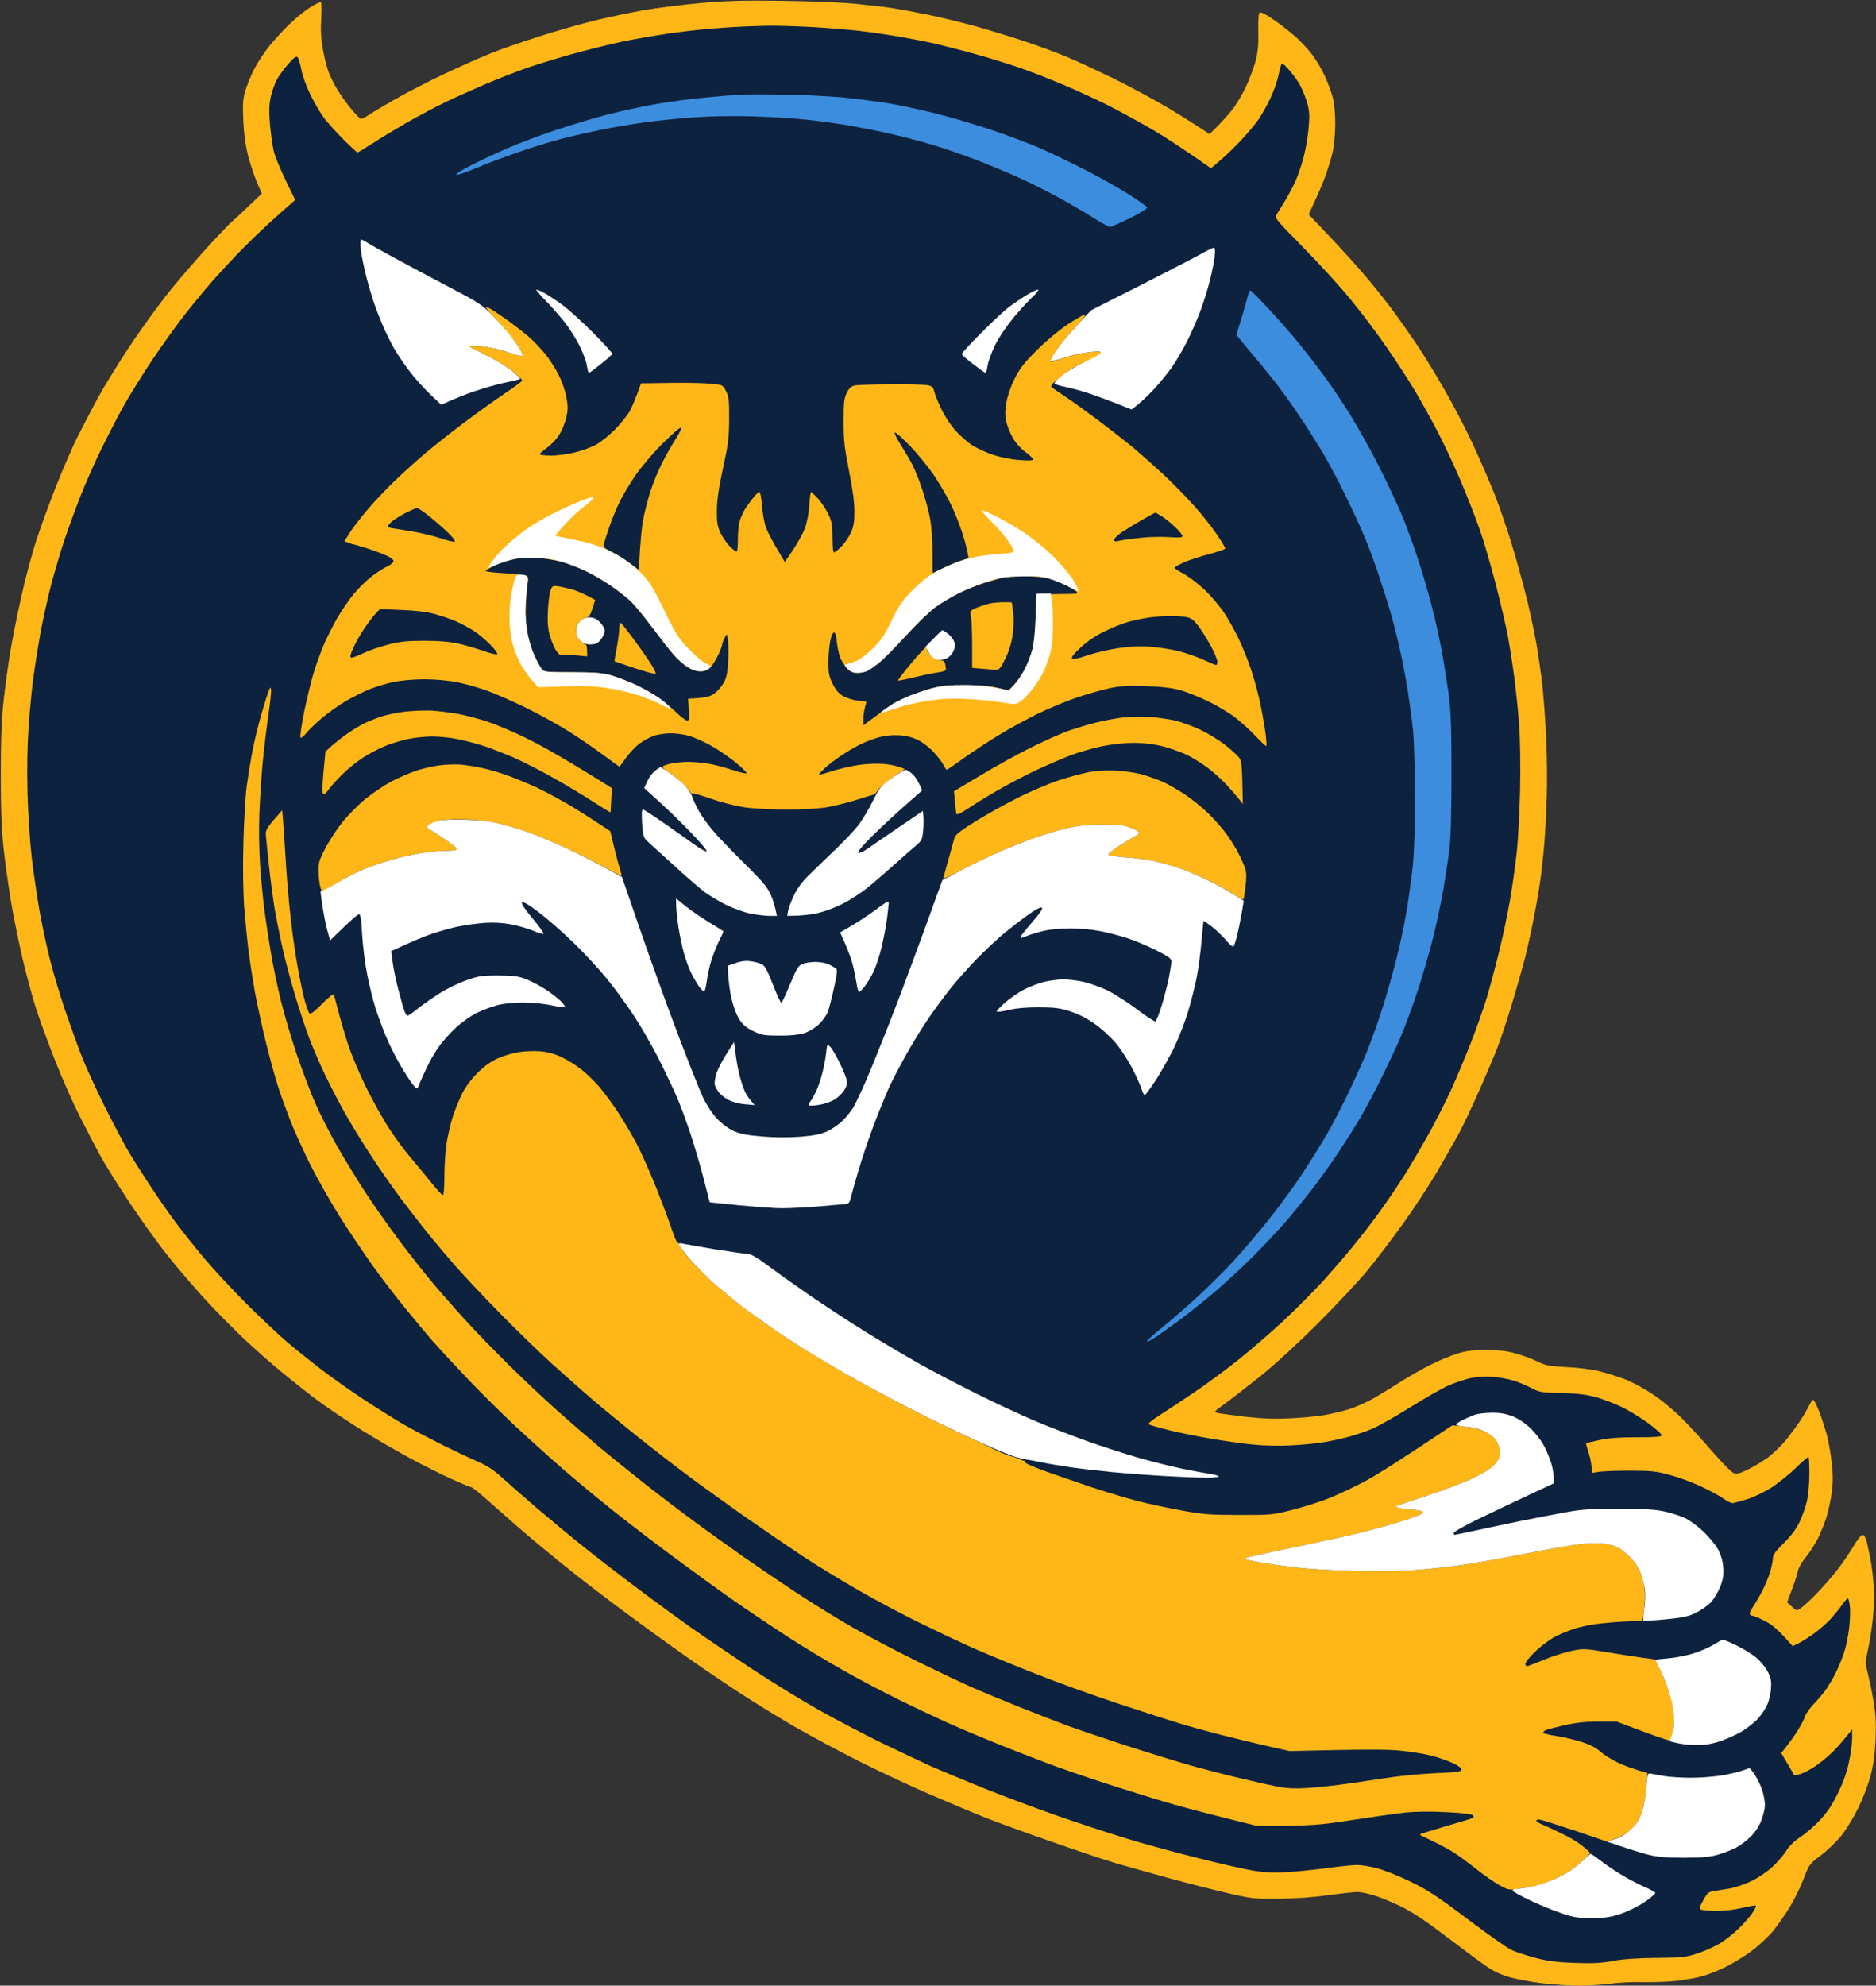 <svg xmlns="http://www.w3.org/2000/svg" viewBox="0 0 189 200" width="189" height="200">
	<rect x="0" y="0" width="189" height="200" fill="#333333" stroke="none"/>
	<style>
		tspan { white-space:pre }
		.shp0 { fill: #ffb718 } 
		.shp1 { fill: #0d223f } 
		.shp2 { fill: #3d8dde } 
		.shp3 { fill: #ffffff } 
	</style>
	<g >
		<path class="shp0" d="M70.52 0.31C68.71 0.48 66.16 0.8 64.84 1.03C63.52 1.26 61.29 1.73 59.88 2.08C58.47 2.42 55.96 3.14 54.29 3.68C52.61 4.21 50.42 4.98 49.41 5.38C48.4 5.79 46.27 6.73 44.69 7.48C43.11 8.23 40.88 9.38 39.73 10.04C38.59 10.7 37.4 11.4 37.1 11.61C36.79 11.82 36.46 11.99 36.38 11.98C36.29 11.98 35.86 11.55 35.42 11.02C34.98 10.5 34.35 9.62 34.01 9.07C33.68 8.52 33.27 7.7 33.09 7.23C32.92 6.77 32.66 5.73 32.52 4.92C32.34 3.86 32.29 2.99 32.36 1.88C32.42 1.02 32.4 0.28 32.33 0.23C32.26 0.18 31.79 0.4 31.29 0.71C30.79 1.02 29.87 1.76 29.24 2.36C28.61 2.95 27.66 3.99 27.12 4.66C26.58 5.33 25.88 6.41 25.56 7.05C25.24 7.7 24.85 8.67 24.7 9.19C24.47 9.97 24.44 10.53 24.51 12.15C24.57 13.5 24.73 14.64 24.99 15.67C25.21 16.5 25.61 17.71 25.88 18.35L26.38 19.5C24.46 21.34 23.72 22.02 23.51 22.19C23.29 22.36 22.13 23.56 20.95 24.85C19.76 26.15 17.97 28.23 16.97 29.47C15.98 30.72 14.2 33.17 13.03 34.93C11.86 36.69 10.41 39.06 9.79 40.21C9.18 41.35 8.26 43.11 7.75 44.12C7.25 45.14 6.3 47.33 5.64 49C4.98 50.67 4.1 53.08 3.68 54.36C3.26 55.63 2.58 58.15 2.18 59.95C1.77 61.75 1.27 64.27 1.05 65.55C0.84 66.82 0.53 69.05 0.37 70.5C0.15 72.47 0.08 74.38 0.08 78.02C0.08 81.66 0.15 83.56 0.37 85.53C0.53 86.98 0.87 89.39 1.12 90.89C1.37 92.38 1.9 94.97 2.29 96.64C2.69 98.31 3.31 100.62 3.69 101.76C4.06 102.9 4.92 105.24 5.6 106.95C6.28 108.67 7.38 111.15 8.05 112.47C8.72 113.79 9.63 115.55 10.09 116.39C10.54 117.22 11.87 119.34 13.03 121.1C14.2 122.86 15.96 125.31 16.95 126.54C17.93 127.77 19.63 129.75 20.72 130.94C21.81 132.12 23.55 133.88 24.58 134.85C25.61 135.82 27.28 137.3 28.29 138.13C29.31 138.97 30.72 140.09 31.42 140.63C32.12 141.16 33.35 142.03 34.14 142.56C34.93 143.09 36.33 143.99 37.26 144.55C38.18 145.12 40.01 146.17 41.33 146.89C42.65 147.6 44.54 148.55 45.53 148.99C46.52 149.44 47.4 149.8 47.49 149.8C47.58 149.8 48.36 150.43 49.22 151.2C50.09 151.97 51.3 153.03 51.9 153.56C52.51 154.09 53.65 155.07 54.45 155.73C55.24 156.39 56.89 157.73 58.12 158.7C59.35 159.67 61.62 161.4 63.16 162.54C64.7 163.68 67.18 165.48 68.68 166.54C70.17 167.6 72.65 169.29 74.19 170.3C75.73 171.31 78.32 172.91 79.95 173.86C81.58 174.8 84.6 176.42 86.66 177.46C88.73 178.49 91.93 179.99 93.78 180.78C95.63 181.58 98.07 182.6 99.22 183.06C100.36 183.51 103.42 184.63 106.01 185.53C108.61 186.44 111.49 187.4 112.41 187.67C113.33 187.94 115.67 188.59 117.61 189.13C119.54 189.66 122.27 190.36 123.68 190.68C126.09 191.24 126.39 191.27 128.8 191.25C130.42 191.24 132.24 191.11 133.76 190.9C135.07 190.72 136.41 190.57 136.71 190.57C137.02 190.56 137.78 190.71 138.39 190.9C139.01 191.08 140.23 191.58 141.11 192.01C142.26 192.57 143.55 193.42 145.72 195.07C147.38 196.33 149.21 197.69 149.8 198.09C150.52 198.58 151.28 198.93 152.14 199.17C152.85 199.36 154.29 199.63 155.34 199.76C156.4 199.89 158.09 200 159.1 200C160.11 200 161.55 199.91 162.3 199.8C163.04 199.69 164.52 199.62 165.57 199.65C166.63 199.67 168.14 199.61 168.93 199.52C169.72 199.42 170.8 199.24 171.33 199.1C171.86 198.97 172.94 198.55 173.73 198.18C174.52 197.8 175.78 197.03 176.52 196.47C177.26 195.91 178.24 194.98 178.71 194.4C179.17 193.83 179.91 192.75 180.36 192.01C180.81 191.26 181.42 190 181.72 189.21C182.26 187.81 182.3 187.74 183.43 186.89C184.07 186.41 184.97 185.54 185.45 184.97C185.92 184.4 186.7 183.14 187.18 182.17C187.69 181.13 188.22 179.76 188.46 178.82C188.76 177.67 188.9 176.64 188.96 175.14C189.02 173.61 188.97 172.64 188.77 171.46C188.63 170.58 188.37 169.32 188.2 168.67C187.91 167.49 187.91 167.44 188.2 166.11C188.37 165.36 188.59 163.96 188.69 162.99C188.8 161.97 188.83 160.6 188.77 159.71C188.71 158.88 188.57 157.69 188.45 157.07C188.33 156.46 188.15 155.65 188.06 155.28C187.95 154.86 187.79 154.6 187.64 154.6C187.51 154.6 187.07 155.15 186.67 155.84C186.27 156.52 185.51 157.61 184.99 158.27C184.46 158.93 183.55 159.97 182.96 160.57C182.37 161.18 181.69 161.81 181.44 161.97C181.01 162.27 181 162.27 180.52 161.83L180.04 161.39C180.77 159.53 181.03 158.71 181.1 158.35C181.17 157.96 181.48 157.39 181.91 156.87C182.29 156.41 182.85 155.55 183.15 154.96C183.44 154.36 183.84 153.37 184.03 152.76C184.22 152.14 184.45 151.03 184.55 150.28C184.68 149.28 184.67 148.5 184.54 147.32C184.43 146.44 184.24 145.29 184.11 144.76C183.98 144.24 183.64 143.17 183.36 142.4C183.08 141.63 182.77 141 182.68 141C182.6 140.99 182.42 141.23 182.29 141.52C182.15 141.81 181.77 142.48 181.43 143.01C181.09 143.53 180.4 144.46 179.91 145.07C179.41 145.67 178.57 146.48 178.05 146.85C177.52 147.23 176.62 147.76 176.05 148.04C175.17 148.46 174.95 148.51 174.61 148.35C174.39 148.25 173.46 147.3 172.53 146.23C171.61 145.16 170.21 143.63 169.42 142.84C168.6 142.02 167.32 140.96 166.45 140.4C165.62 139.85 164.38 139.18 163.7 138.92C163.01 138.66 161.86 138.3 161.14 138.12C160.38 137.93 158.97 137.75 157.82 137.7C156.07 137.61 155.71 137.54 154.94 137.16C154.46 136.91 153.49 136.55 152.78 136.35C151.81 136.07 151.09 135.99 149.74 135.98C148.34 135.98 147.74 136.06 146.79 136.35C146.13 136.56 144.9 137.07 144.07 137.49C143.23 137.92 141.9 138.67 141.11 139.18C140.32 139.69 139.13 140.41 138.47 140.8C137.81 141.18 136.73 141.67 136.07 141.89C135.41 142.11 134.23 142.4 133.44 142.53C132.64 142.67 131.02 142.82 129.84 142.87C128.29 142.94 127.04 142.89 125.44 142.7C124.21 142.55 122.99 142.39 122.72 142.33C122.24 142.24 122.25 142.23 123.44 141.36C124.1 140.88 125.68 139.65 126.96 138.63C128.3 137.56 130.7 135.36 132.65 133.42C134.51 131.57 136.8 129.12 137.75 127.98C138.69 126.83 140.34 124.68 141.4 123.18C142.47 121.69 144 119.35 144.8 117.99C145.6 116.62 146.58 114.9 146.99 114.15C147.39 113.4 148.31 111.46 149.03 109.83C149.75 108.21 150.59 106.23 150.89 105.44C151.2 104.64 151.84 102.7 152.32 101.12C152.8 99.54 153.4 97.41 153.66 96.4C153.91 95.39 154.3 93.63 154.52 92.49C154.75 91.34 155.04 89.65 155.17 88.73C155.3 87.81 155.48 86.19 155.57 85.13C155.66 84.08 155.78 81.92 155.83 80.34C155.89 78.75 155.85 75.91 155.76 74.02C155.66 72.13 155.47 69.68 155.34 68.59C155.2 67.49 154.95 65.76 154.77 64.75C154.59 63.74 154.19 61.87 153.89 60.59C153.58 59.32 152.93 56.91 152.43 55.24C151.94 53.57 151.1 51.12 150.58 49.8C150.05 48.48 149.04 46.14 148.32 44.6C147.6 43.07 146.3 40.58 145.43 39.09C144.56 37.59 143.42 35.72 142.89 34.93C142.36 34.14 141.36 32.7 140.66 31.73C139.96 30.77 138.66 29.11 137.77 28.06C136.89 27 135.19 25.12 134 23.87L131.84 21.6C132.76 19.67 133.25 18.49 133.52 17.75C133.8 17 134.13 15.88 134.27 15.27C134.4 14.65 134.52 13.39 134.52 12.47C134.52 11.36 134.43 10.44 134.25 9.75C134.09 9.18 133.73 8.21 133.44 7.59C133.16 6.98 132.6 6.04 132.21 5.52C131.82 4.99 131.03 4.15 130.47 3.65C129.9 3.16 128.9 2.38 128.24 1.93C127.41 1.37 126.99 1.17 126.88 1.29C126.79 1.38 126.74 2.17 126.77 3.16C126.8 4.49 126.74 5.16 126.49 6.16C126.3 6.86 125.86 8.05 125.5 8.79C125.14 9.54 124.54 10.55 124.16 11.03C123.78 11.51 123.11 12.27 122.66 12.71L121.86 13.51C120.79 12.78 119.3 11.85 117.85 10.97C116.39 10.1 113.84 8.71 112.17 7.9C110.5 7.09 108.41 6.12 107.53 5.75C106.65 5.38 104.78 4.68 103.37 4.21C101.97 3.74 99.66 3.03 98.26 2.64C96.85 2.25 94.66 1.72 93.38 1.46C92.11 1.2 90.52 0.91 89.86 0.81C89.2 0.71 87.58 0.52 86.27 0.39C84.88 0.25 81.73 0.11 78.83 0.08C74.79 0.03 73.15 0.07 70.52 0.31Z" />
		<path class="shp1" d="M74.91 2.67C74.3 2.69 72.86 2.79 71.71 2.88C70.57 2.97 68.63 3.19 67.4 3.37C66.17 3.55 64.12 3.9 62.84 4.16C61.56 4.42 59.12 5.03 57.4 5.51C55.69 6 53.57 6.66 52.69 6.98C51.81 7.3 50.15 7.95 49.01 8.43C47.87 8.92 46.07 9.72 45.01 10.22C43.96 10.73 42.12 11.7 40.93 12.38C39.75 13.07 38.18 14.01 37.46 14.49C36.73 14.96 36.08 15.35 36.02 15.35C35.95 15.36 35.31 14.76 34.58 14.03C33.86 13.31 32.97 12.31 32.61 11.83C32.25 11.35 31.64 10.3 31.26 9.51C30.87 8.72 30.47 7.61 30.36 7.03C30.25 6.46 30.09 5.9 29.99 5.78C29.86 5.62 29.66 5.75 29.06 6.42C28.65 6.89 28.13 7.6 27.91 7.99C27.69 8.39 27.41 9.18 27.28 9.75C27.11 10.56 27.09 11.18 27.2 12.55C27.29 13.52 27.46 14.74 27.59 15.27C27.73 15.8 28.27 17.11 28.79 18.19L29.74 20.14C28.94 20.83 27.95 21.72 27.02 22.56C26.1 23.41 24.7 24.77 23.9 25.6C23.11 26.42 21.99 27.64 21.41 28.3C20.83 28.96 19.61 30.43 18.71 31.57C17.8 32.72 16.25 34.88 15.26 36.37C14.27 37.87 13.02 39.88 12.48 40.85C11.94 41.81 10.93 43.76 10.24 45.16C9.55 46.57 8.59 48.73 8.11 49.96C7.63 51.19 6.9 53.17 6.5 54.36C6.1 55.54 5.49 57.63 5.13 58.99C4.78 60.36 4.31 62.48 4.08 63.71C3.86 64.94 3.53 66.99 3.36 68.27C3.19 69.54 2.97 71.84 2.87 73.38C2.75 75.09 2.71 77.62 2.77 79.86C2.82 81.88 3.01 84.79 3.19 86.33C3.37 87.87 3.74 90.35 4 91.85C4.27 93.34 4.75 95.57 5.07 96.8C5.38 98.03 6.05 100.26 6.56 101.76C7.07 103.25 7.82 105.34 8.23 106.39C8.65 107.45 9.7 109.75 10.58 111.51C11.46 113.27 12.55 115.32 12.99 116.07C13.44 116.81 14.4 118.33 15.12 119.42C15.84 120.52 16.96 122.14 17.62 123.02C18.27 123.9 19.56 125.52 20.47 126.62C21.39 127.72 23.29 129.77 24.7 131.19C26.11 132.6 28.02 134.4 28.94 135.19C29.87 135.97 31.48 137.27 32.54 138.07C33.59 138.87 35.5 140.21 36.78 141.05C38.05 141.88 39.81 142.98 40.69 143.49C41.57 143.99 43.34 144.92 44.61 145.56C45.89 146.19 47.5 146.95 48.2 147.25C49.13 147.66 49.78 148.09 50.67 148.91C51.34 149.51 52.89 150.88 54.13 151.94C55.36 152.99 57.44 154.72 58.76 155.77C60.08 156.83 62.56 158.74 64.28 160.03C65.99 161.32 68.48 163.13 69.8 164.06C71.11 164.98 73.78 166.79 75.71 168.07C77.65 169.35 80.67 171.2 82.43 172.2C84.19 173.19 87.1 174.71 88.9 175.59C90.71 176.46 92.88 177.49 93.74 177.88C94.6 178.26 96.97 179.25 99.02 180.08C101.06 180.9 104.43 182.16 106.49 182.88C108.56 183.6 111.62 184.61 113.29 185.12C114.96 185.64 118.23 186.54 120.56 187.12C122.89 187.71 125.48 188.3 126.32 188.43C127.42 188.61 128.33 188.65 129.6 188.58C130.57 188.52 132.4 188.33 133.68 188.16C134.95 187.99 136.32 187.85 136.71 187.85C137.11 187.85 138.01 187.99 138.71 188.17C139.42 188.35 140.94 188.96 142.11 189.53C143.88 190.39 144.83 191.02 147.87 193.31C149.87 194.82 151.86 196.22 152.3 196.42C152.74 196.63 153.82 196.98 154.7 197.21C155.92 197.53 156.85 197.65 158.62 197.71C160.44 197.78 161.27 197.74 162.46 197.52C163.49 197.33 164.89 197.23 166.85 197.21C169.51 197.19 169.83 197.15 171.01 196.76C171.71 196.53 172.72 196.08 173.25 195.76C173.78 195.44 174.63 194.78 175.14 194.28C175.66 193.77 176.29 193.06 176.54 192.69C176.8 192.31 176.95 191.98 176.89 191.94C176.82 191.9 176.19 192.01 175.49 192.18C174.75 192.35 173.67 192.48 172.93 192.47C172.23 192.47 171.53 192.41 171.39 192.35C171.16 192.26 171.19 192.14 171.59 191.41C171.99 190.67 172.13 190.56 172.65 190.48C172.98 190.43 173.72 190.31 174.29 190.21C174.86 190.11 175.87 189.76 176.53 189.43C177.19 189.1 178.13 188.46 178.62 187.98C179.12 187.51 179.73 186.8 179.98 186.39C180.27 185.92 180.8 185.41 181.4 185.02C181.93 184.67 182.81 183.91 183.36 183.32C184.08 182.55 184.59 181.8 185.16 180.62C185.71 179.5 186.07 178.49 186.28 177.46C186.46 176.62 186.6 175.54 186.6 175.06L186.6 174.18C185.92 175.05 185.37 175.69 184.93 176.16C184.48 176.63 183.69 177.33 183.16 177.71C182.64 178.09 181.88 178.51 181.48 178.65C181.09 178.79 180.75 178.85 180.73 178.78C180.71 178.71 180.41 178.19 180.07 177.62L179.45 176.58C180.35 175.46 180.87 174.71 181.19 174.18C181.51 173.65 181.82 173.04 181.88 172.82C181.95 172.6 182.3 172.1 182.67 171.7C183.05 171.31 183.57 170.7 183.84 170.34C184.11 169.99 184.59 169.2 184.9 168.59C185.21 167.97 185.61 167 185.79 166.43C185.98 165.86 186.2 164.78 186.29 164.03C186.38 163.28 186.42 162.29 186.37 161.83C186.32 161.37 186.23 160.99 186.16 160.98C186.1 160.98 185.83 161.29 185.57 161.66C185.31 162.04 184.77 162.7 184.37 163.13C183.97 163.56 183.21 164.21 182.68 164.59C182.16 164.96 181.47 165.39 181.16 165.54L180.61 165.81C179.1 164.09 178.52 163.63 177.8 163.27C177.23 162.98 176.68 162.74 176.57 162.75C176.46 162.75 176.33 162.68 176.29 162.59C176.24 162.5 176.41 162.12 176.67 161.75C176.92 161.38 177.34 160.64 177.61 160.11C177.87 159.58 178.21 158.76 178.35 158.27C178.49 157.79 178.61 157.2 178.61 156.95C178.61 156.62 178.87 156.25 179.7 155.44C180.44 154.7 180.96 154.02 181.29 153.32C181.56 152.75 181.9 151.81 182.03 151.24C182.17 150.66 182.28 149.45 182.29 148.52C182.29 147.6 182.25 146.81 182.2 146.76C182.16 146.72 181.6 147.19 180.96 147.82C180.33 148.44 179.23 149.33 178.53 149.79C177.78 150.27 176.73 150.78 176.01 151.01C175.33 151.22 174.66 151.4 174.53 151.4C174.4 151.4 173.98 151.19 173.61 150.93C173.24 150.67 172.25 150.14 171.41 149.74C170.58 149.34 169.17 148.82 168.29 148.58C166.89 148.19 166.4 148.14 164.3 148.13C162.98 148.13 161.56 148.18 161.14 148.24L160.38 148.36C160.38 147.62 160.24 146.95 160.07 146.4C159.89 145.85 159.77 145.39 159.79 145.37C159.8 145.35 160.39 145.21 161.1 145.06C162.02 144.85 163.08 144.77 164.9 144.77C166.8 144.77 167.41 144.72 167.41 144.56C167.41 144.45 166.82 143.92 166.09 143.38C165.37 142.84 164.13 142.08 163.34 141.7C162.54 141.32 161.32 140.86 160.62 140.68C159.71 140.45 158.73 140.34 157.26 140.31C155.29 140.27 155.13 140.25 154.22 139.78C153.69 139.51 152.87 139.17 152.38 139.03C151.9 138.89 151 138.73 150.38 138.67C149.66 138.61 148.87 138.66 148.15 138.81C147.53 138.94 146.49 139.3 145.83 139.6C145.17 139.9 143.44 140.89 141.99 141.8C140.54 142.71 138.85 143.66 138.23 143.92C137.62 144.17 136.61 144.52 135.99 144.69C135.38 144.86 134.26 145.11 133.52 145.24C132.77 145.38 131.18 145.53 130 145.59C128.7 145.65 127.14 145.61 126.08 145.49C125.11 145.39 123.28 145.13 122 144.91C120.73 144.7 118.82 144.31 117.77 144.05C116.71 143.79 115.79 143.52 115.72 143.45C115.65 143.38 116.15 142.97 116.84 142.54C117.52 142.11 119.09 141.07 120.32 140.24C121.55 139.41 123.57 137.92 124.8 136.93C126.03 135.95 128.05 134.2 129.28 133.06C130.51 131.92 132.38 130.03 133.44 128.87C134.49 127.7 136.02 125.91 136.84 124.88C137.66 123.86 138.86 122.27 139.5 121.34C140.15 120.42 141.11 118.98 141.63 118.15C142.16 117.31 143.21 115.51 143.97 114.15C144.72 112.79 145.75 110.77 146.24 109.67C146.74 108.57 147.6 106.52 148.15 105.12C148.7 103.71 149.42 101.69 149.74 100.64C150.06 99.58 150.65 97.43 151.03 95.84C151.42 94.26 151.91 91.92 152.13 90.65C152.35 89.37 152.64 87.32 152.78 86.09C152.93 84.86 153.08 81.98 153.14 79.7C153.19 77.1 153.16 74.55 153.04 72.9C152.93 71.45 152.7 69.22 152.52 67.95C152.35 66.67 152.06 64.87 151.89 63.95C151.71 63.03 151.18 60.76 150.71 58.91C150.23 57.07 149.51 54.58 149.1 53.4C148.68 52.21 147.81 49.98 147.16 48.44C146.5 46.9 145.46 44.67 144.84 43.49C144.23 42.3 143.18 40.43 142.53 39.33C141.87 38.23 140.6 36.27 139.7 34.98C138.81 33.68 137.21 31.56 136.15 30.26C135.1 28.96 132.92 26.57 131.31 24.94C128.65 22.25 128.41 21.95 128.58 21.66C128.69 21.49 129.07 20.88 129.42 20.3C129.77 19.73 130.26 18.8 130.52 18.23C130.78 17.65 131.16 16.54 131.36 15.75C131.56 14.96 131.78 13.63 131.85 12.79C131.95 11.49 131.92 11.11 131.63 10.15C131.44 9.54 131.08 8.71 130.82 8.31C130.57 7.92 130.11 7.31 129.79 6.95C129.48 6.6 129.19 6.35 129.13 6.39C129.08 6.44 128.93 6.98 128.8 7.59C128.67 8.21 128.3 9.25 127.98 9.91C127.67 10.57 127.15 11.5 126.83 11.98C126.5 12.46 125.7 13.42 125.04 14.12C124.38 14.82 123.43 15.74 122.92 16.17L122 16.95C119.21 14.98 117.33 13.77 116.01 13C114.69 12.24 112.74 11.17 111.69 10.64C110.63 10.1 108.64 9.18 107.25 8.59C105.87 8 103.82 7.2 102.69 6.81C101.57 6.43 99.61 5.82 98.34 5.47C97.06 5.11 95.23 4.64 94.26 4.41C93.29 4.19 91.64 3.87 90.58 3.69C89.53 3.51 87.76 3.25 86.66 3.12C85.57 2.99 83.37 2.81 81.79 2.72C80.21 2.64 78.26 2.58 77.47 2.59C76.68 2.61 75.53 2.64 74.91 2.67Z" />
		<path class="shp2" d="M74.59 9.53C73.98 9.57 72.32 9.7 70.91 9.84C69.51 9.97 67.31 10.26 66.04 10.49C64.76 10.71 62.6 11.18 61.24 11.53C59.88 11.88 57.47 12.6 55.88 13.14C54.3 13.67 52.18 14.47 51.17 14.91C50.16 15.35 48.56 16.09 47.61 16.57C46.66 17.04 45.93 17.5 45.97 17.59C46.02 17.68 46.96 17.36 48.17 16.85C49.33 16.36 51.44 15.58 52.85 15.11C54.25 14.64 56.2 14.06 57.16 13.83C58.13 13.59 59.75 13.23 60.76 13.03C61.77 12.82 63.64 12.51 64.92 12.33C66.19 12.15 68.46 11.92 69.96 11.82C71.58 11.7 73.97 11.66 75.87 11.72C77.63 11.77 80.11 11.93 81.39 12.07C82.66 12.21 84.53 12.47 85.55 12.64C86.56 12.82 88.36 13.17 89.54 13.44C90.73 13.7 92.67 14.21 93.86 14.56C95.05 14.92 97.06 15.61 98.34 16.1C99.61 16.59 101.52 17.38 102.57 17.86C103.63 18.33 105.43 19.23 106.57 19.85C107.72 20.48 109.32 21.41 110.13 21.92C110.94 22.44 111.7 22.86 111.81 22.87C111.92 22.87 112.82 22.47 113.81 21.99C114.87 21.47 115.59 21.02 115.56 20.9C115.53 20.79 114.68 20.18 113.68 19.55C112.67 18.91 110.66 17.79 109.21 17.05C107.76 16.31 105.71 15.33 104.65 14.87C103.6 14.41 101.37 13.58 99.7 13.02C98.03 12.47 95.47 11.72 94.02 11.37C92.57 11.01 90.52 10.58 89.46 10.4C88.41 10.23 86.43 9.97 85.07 9.83C83.7 9.7 81.04 9.56 79.15 9.53C77.26 9.5 75.21 9.5 74.59 9.53Z" />
		<path class="shp3" d="M36.35 25.14C36.41 25.69 36.65 26.86 36.87 27.74C37.09 28.62 37.46 29.88 37.69 30.54C37.91 31.2 38.35 32.31 38.66 33.01C38.97 33.72 39.48 34.72 39.79 35.25C40.11 35.78 40.77 36.75 41.27 37.41C41.76 38.07 42.68 39.09 43.31 39.69L44.45 40.77C45.88 40.12 46.97 39.69 47.81 39.41C48.65 39.13 49.87 38.77 50.53 38.62C51.19 38.47 51.91 38.31 52.13 38.26C52.52 38.18 52.5 38.16 51.73 37.47C51.29 37.07 50.14 36.36 49.17 35.87C48.2 35.38 47.37 34.95 47.33 34.9C47.29 34.85 47.79 34.85 48.45 34.89C49.17 34.94 50.23 35.17 51.09 35.46C51.88 35.73 52.58 35.92 52.65 35.88C52.71 35.84 52.61 35.54 52.42 35.21C52.22 34.88 51.82 34.29 51.53 33.89C51.23 33.5 50.43 32.6 49.74 31.89C48.57 30.69 48.3 30.51 45.31 28.95C43.56 28.03 41.02 26.67 39.65 25.93C38.29 25.19 37.03 24.48 36.86 24.36C36.68 24.24 36.47 24.14 36.39 24.14C36.31 24.14 36.29 24.57 36.35 25.14ZM120.96 25.6C120.35 25.94 117.61 27.36 114.89 28.74L109.93 31.25C108.07 33.2 107.23 34.17 106.86 34.67C106.49 35.17 106.09 35.73 105.98 35.93C105.87 36.13 105.81 36.33 105.85 36.37C105.9 36.42 106.47 36.28 107.13 36.06C107.79 35.84 108.87 35.59 109.53 35.5C110.19 35.41 110.79 35.38 110.86 35.45C110.93 35.52 110.24 35.94 109.34 36.4C108.43 36.86 107.35 37.5 106.94 37.84C106.53 38.18 106.21 38.52 106.24 38.61C106.26 38.7 106.74 38.86 107.31 38.97C107.87 39.08 108.91 39.36 109.61 39.59C110.31 39.82 111.59 40.29 112.45 40.63L114.01 41.25C114.94 40.54 115.67 39.83 116.23 39.23C116.8 38.62 117.61 37.63 118.05 37.01C118.48 36.39 119.18 35.21 119.6 34.37C120.02 33.54 120.62 32.17 120.93 31.33C121.24 30.5 121.68 29.1 121.9 28.22C122.12 27.34 122.34 26.24 122.38 25.78C122.44 25.19 122.41 24.94 122.27 24.95C122.17 24.96 121.58 25.25 120.96 25.6ZM54.03 29.18C53.99 29.22 54.47 29.77 55.09 30.41C55.71 31.05 56.57 32.04 57.01 32.61C57.44 33.19 58.07 34.19 58.4 34.85C58.73 35.51 59.06 36.39 59.12 36.81C59.19 37.23 59.28 37.57 59.32 37.57C59.37 37.57 59.91 37.17 60.52 36.68C61.14 36.2 61.66 35.73 61.68 35.64C61.7 35.56 60.84 34.61 59.76 33.52C58.68 32.44 57.3 31.19 56.68 30.73C56.07 30.28 55.23 29.72 54.82 29.5C54.42 29.28 54.06 29.14 54.03 29.18ZM103.51 29.67C103 29.98 102.18 30.53 101.7 30.89C101.21 31.25 99.93 32.44 98.86 33.52C97.78 34.6 96.9 35.56 96.9 35.65C96.9 35.74 97.42 36.21 98.06 36.69C98.7 37.17 99.25 37.57 99.3 37.57C99.34 37.57 99.43 37.23 99.5 36.81C99.57 36.39 99.9 35.48 100.25 34.77C100.61 34.02 101.39 32.87 102.13 31.97C102.83 31.14 103.7 30.19 104.07 29.86C104.43 29.53 104.67 29.22 104.59 29.18C104.51 29.14 104.03 29.36 103.51 29.67Z" />
		<path class="shp2" d="M125.68 29.94C125.59 30.31 125.3 31.32 125.04 32.17L124.56 33.73C125.12 34.44 125.83 35.29 126.49 36.07C127.16 36.85 128.17 38.1 128.74 38.85C129.31 39.6 130.31 41 130.96 41.97C131.61 42.93 132.63 44.55 133.24 45.56C133.84 46.57 134.86 48.48 135.5 49.8C136.15 51.12 137 52.95 137.39 53.88C137.79 54.8 138.43 56.53 138.83 57.71C139.23 58.9 139.78 60.63 140.05 61.55C140.32 62.47 140.75 64.16 141.01 65.31C141.27 66.45 141.63 68.32 141.81 69.46C141.99 70.61 142.23 72.37 142.34 73.38C142.46 74.49 142.54 77.29 142.54 80.42C142.53 84.38 142.47 86.16 142.25 87.93C142.1 89.2 141.83 91.08 141.65 92.09C141.48 93.1 141.06 95.08 140.71 96.48C140.36 97.89 139.72 100.16 139.28 101.52C138.85 102.88 138.15 104.82 137.75 105.84C137.34 106.85 136.48 108.75 135.85 110.07C135.22 111.39 134.24 113.26 133.69 114.23C133.13 115.2 132.01 116.99 131.2 118.23C130.39 119.46 128.86 121.54 127.81 122.86C126.75 124.18 125.16 126.05 124.27 127.02C123.37 127.99 121.76 129.59 120.69 130.58C119.61 131.58 117.99 132.98 117.1 133.7C116.2 134.42 115.5 135.07 115.54 135.13C115.58 135.2 116.09 134.91 116.69 134.5C117.28 134.09 118.3 133.35 118.96 132.87C119.62 132.38 121.03 131.26 122.08 130.38C123.14 129.5 124.98 127.81 126.17 126.62C127.36 125.43 128.95 123.74 129.7 122.86C130.45 121.98 131.64 120.51 132.34 119.58C133.05 118.66 134.13 117.15 134.74 116.23C135.36 115.3 136.3 113.83 136.83 112.95C137.36 112.07 138.33 110.27 138.99 108.95C139.65 107.63 140.57 105.69 141.03 104.64C141.49 103.58 142.29 101.42 142.81 99.84C143.33 98.26 144.04 95.81 144.39 94.4C144.74 93 145.2 90.8 145.42 89.53C145.64 88.25 145.91 86.45 146.02 85.53C146.16 84.43 146.23 81.81 146.23 77.94C146.23 73.11 146.17 71.63 145.94 69.86C145.77 68.68 145.47 66.73 145.25 65.55C145.03 64.36 144.58 62.31 144.23 60.99C143.89 59.67 143.26 57.51 142.82 56.2C142.39 54.88 141.66 52.9 141.2 51.8C140.74 50.7 139.68 48.47 138.86 46.84C138.03 45.22 136.72 42.88 135.95 41.65C135.18 40.42 134.01 38.69 133.36 37.81C132.71 36.93 131.63 35.53 130.95 34.69C130.28 33.86 128.91 32.29 127.9 31.21C126.9 30.13 126.03 29.25 125.97 29.25C125.9 29.25 125.77 29.56 125.68 29.94Z" />
		<path class="shp0" d="M48.96 30.96C48.95 31.04 49.5 31.67 50.18 32.37C50.86 33.08 51.72 34.12 52.09 34.69C52.46 35.26 52.71 35.78 52.64 35.85C52.58 35.91 51.88 35.74 51.09 35.47C50.22 35.17 49.17 34.94 48.45 34.89C47.79 34.85 47.29 34.85 47.33 34.9C47.37 34.95 48.2 35.38 49.17 35.87C50.14 36.36 51.31 37.08 51.77 37.48C52.23 37.88 52.61 38.26 52.61 38.33C52.61 38.4 51.79 39.01 50.77 39.69C49.76 40.37 47.87 41.73 46.57 42.71C45.27 43.69 43.57 45.04 42.78 45.71C41.99 46.38 40.63 47.61 39.76 48.44C38.88 49.28 37.6 50.64 36.9 51.48C36.21 52.31 35.42 53.34 35.17 53.76L34.7 54.52C35.32 54.76 35.55 54.83 35.62 54.83C35.68 54.83 36.29 55.01 36.98 55.23C37.66 55.45 38.54 55.78 38.94 55.96C39.33 56.13 39.65 56.38 39.65 56.51C39.65 56.65 39.35 56.9 38.98 57.07C38.6 57.25 37.88 57.71 37.38 58.11C36.87 58.51 36.09 59.28 35.64 59.83C35.18 60.38 34.48 61.41 34.06 62.11C33.65 62.81 33.06 63.96 32.74 64.67C32.43 65.37 31.96 66.63 31.69 67.47C31.42 68.3 30.97 70.15 30.67 71.57C30.38 73 30.2 74.22 30.27 74.29C30.34 74.36 30.59 74.17 30.83 73.87C31.07 73.57 31.77 72.88 32.4 72.35C33.03 71.82 34.11 71.05 34.8 70.64C35.49 70.23 36.6 69.68 37.26 69.41C37.92 69.15 39.01 68.82 39.69 68.68C40.4 68.54 41.72 68.42 42.73 68.42C43.73 68.42 45.14 68.54 45.89 68.68C46.64 68.82 47.97 69.19 48.85 69.49C49.73 69.79 51.6 70.61 53.01 71.3C54.41 71.99 56.43 73.11 57.48 73.78C58.54 74.46 60.07 75.51 60.88 76.12C61.69 76.72 62.38 77.22 62.4 77.22C62.42 77.23 62.73 76.82 63.08 76.32C63.43 75.83 64.04 75.18 64.44 74.89C64.83 74.6 65.48 74.25 65.88 74.11C66.27 73.97 67.03 73.86 67.56 73.86C68.08 73.86 68.91 73.97 69.4 74.11C69.88 74.25 70.82 74.66 71.47 75.01C72.13 75.36 73.27 76.13 74.01 76.71C74.74 77.3 75.28 77.83 75.2 77.88C75.13 77.94 74.46 77.78 73.71 77.53C72.97 77.28 71.89 77 71.31 76.91C70.74 76.82 69.86 76.74 69.36 76.74C68.85 76.74 68.08 76.81 67.64 76.9C67.2 76.99 66.8 77.13 66.76 77.22C66.71 77.31 67.02 77.59 67.44 77.85C67.85 78.11 68.5 78.63 68.88 79.01C69.26 79.39 69.56 79.75 69.56 79.82C69.56 79.88 69.68 79.93 69.84 79.93C69.99 79.92 70.84 80.17 71.71 80.48C72.59 80.79 74 81.15 74.83 81.29C75.78 81.44 77.4 81.53 79.15 81.54C80.93 81.54 82.46 81.45 83.35 81.3C84.12 81.16 85.45 80.83 86.31 80.56C87.16 80.29 87.94 80.05 88.02 80.04C88.11 80.03 88.31 79.82 88.46 79.58C88.62 79.33 89.29 78.76 89.95 78.3L91.16 77.46C90.34 77.12 89.6 76.99 88.98 76.94C88.37 76.89 87.25 76.94 86.51 77.05C85.76 77.16 84.55 77.44 83.83 77.67C83.11 77.91 82.51 78.06 82.51 78.02C82.5 77.97 82.77 77.68 83.1 77.37C83.43 77.06 84.14 76.51 84.67 76.16C85.19 75.8 86.08 75.28 86.63 75C87.17 74.73 88.07 74.38 88.62 74.24C89.27 74.07 89.99 74.01 90.66 74.06C91.34 74.11 91.98 74.28 92.5 74.54C92.94 74.76 93.63 75.29 94.03 75.72C94.44 76.15 94.89 76.73 95.03 77.02C95.18 77.3 95.34 77.54 95.38 77.54C95.42 77.54 96.2 77.01 97.1 76.36C98 75.72 99.6 74.66 100.66 74.02C101.71 73.37 103.51 72.4 104.65 71.84C105.8 71.29 107.6 70.55 108.65 70.2C109.71 69.85 111.18 69.44 111.93 69.29C112.98 69.08 113.8 69.04 115.53 69.11C117.13 69.17 118.1 69.29 118.96 69.53C119.62 69.72 120.88 70.23 121.76 70.66C122.64 71.09 123.83 71.8 124.4 72.24C124.97 72.67 125.89 73.5 126.44 74.08C126.99 74.66 127.49 75.14 127.56 75.14C127.62 75.14 127.59 74.51 127.48 73.74C127.37 72.97 127.13 71.62 126.94 70.74C126.76 69.86 126.36 68.39 126.05 67.47C125.74 66.54 125.18 65.14 124.8 64.35C124.42 63.56 123.76 62.37 123.32 61.71C122.88 61.05 121.99 60.01 121.34 59.39C120.69 58.78 119.75 58.06 119.24 57.79C118.74 57.53 118.33 57.26 118.33 57.19C118.33 57.13 118.74 56.89 119.24 56.66C119.75 56.43 120.9 56.05 121.8 55.82C122.7 55.59 123.44 55.32 123.44 55.24C123.44 55.15 123.05 54.5 122.57 53.8C122.1 53.09 121.07 51.8 120.28 50.92C119.5 50.04 118.11 48.63 117.2 47.78C116.28 46.93 114.95 45.75 114.25 45.16C113.54 44.57 112 43.36 110.81 42.46C109.62 41.57 108.08 40.45 107.37 39.98C106.67 39.51 106.02 39.07 105.93 38.99C105.83 38.91 105.99 38.67 106.33 38.37C106.64 38.1 107.22 37.65 107.61 37.37C108.01 37.09 108.94 36.59 109.69 36.25C110.55 35.85 110.99 35.57 110.89 35.48C110.79 35.39 110.26 35.4 109.53 35.5C108.87 35.59 107.81 35.84 107.17 36.06C106.53 36.27 105.98 36.45 105.93 36.45C105.89 36.45 105.85 36.38 105.85 36.29C105.85 36.2 106.16 35.68 106.53 35.13C106.9 34.58 107.74 33.56 108.41 32.87C109.16 32.08 109.49 31.63 109.29 31.68C109.11 31.72 108.32 32.18 107.53 32.7C106.71 33.24 105.4 34.33 104.48 35.25C103.18 36.54 102.74 37.1 102.23 38.13C101.84 38.9 101.51 39.86 101.39 40.53C101.25 41.35 101.25 41.86 101.37 42.45C101.47 42.89 101.76 43.62 102.02 44.08C102.3 44.58 102.83 45.17 103.3 45.52C103.74 45.85 104.1 46.2 104.1 46.28C104.1 46.39 103.59 46.41 102.7 46.34C101.87 46.28 100.78 46.06 100.06 45.82C99.37 45.59 98.44 45.16 97.98 44.87C97.52 44.58 96.75 43.91 96.28 43.39C95.78 42.84 95.17 41.91 94.82 41.17C94.48 40.46 94.17 39.67 94.11 39.41C94.04 39.03 93.91 38.9 93.5 38.81C93.21 38.74 91.54 38.69 89.78 38.71C88.02 38.72 86.37 38.77 86.11 38.83C85.75 38.9 85.54 39.1 85.31 39.57C85.03 40.12 84.99 40.53 84.99 42.45C84.99 44.35 85.07 45.09 85.53 47.4C85.89 49.19 86.08 50.58 86.08 51.48C86.08 52.55 86.01 53.01 85.73 53.64C85.53 54.08 85.1 54.71 84.78 55.04C84.45 55.37 84.11 55.64 84.03 55.64C83.93 55.64 83.87 55.03 83.87 54.16C83.87 52.91 83.8 52.54 83.46 51.8C83.23 51.31 82.76 50.61 82.42 50.23C82.07 49.85 81.75 49.55 81.71 49.55C81.66 49.56 81.58 50.19 81.53 50.96C81.47 51.78 81.28 52.72 81.08 53.24C80.9 53.72 80.37 54.68 79.91 55.36C79.45 56.05 79.07 56.61 79.07 56.61C79.07 56.61 78.71 56.01 78.28 55.28C77.84 54.55 77.35 53.6 77.18 53.16C77.01 52.72 76.83 51.73 76.77 50.96C76.72 50.19 76.6 49.56 76.51 49.55C76.42 49.55 76.13 49.82 75.87 50.16C75.6 50.49 75.25 50.98 75.08 51.24C74.92 51.5 74.68 52.01 74.56 52.36C74.43 52.71 74.34 53.55 74.34 54.24C74.35 54.92 74.3 55.51 74.23 55.55C74.17 55.59 73.85 55.36 73.52 55.03C73.2 54.7 72.77 54.08 72.57 53.64C72.27 52.98 72.21 52.58 72.22 51.4C72.23 50.38 72.41 49.14 72.84 47.16C73.37 44.74 73.45 44.08 73.46 42.21C73.47 40.35 73.43 39.96 73.15 39.41C72.83 38.77 72.83 38.77 71.63 38.65C70.97 38.58 69.12 38.54 67.51 38.57L64.58 38.61C64.02 40.22 63.65 41.05 63.4 41.49C63.14 41.93 62.46 42.75 61.89 43.33C61.31 43.9 60.48 44.56 60.04 44.8C59.6 45.04 58.67 45.38 57.96 45.56C57.24 45.74 56.18 45.89 55.52 45.89C54.89 45.88 54.36 45.83 54.36 45.76C54.36 45.7 54.68 45.41 55.08 45.12C55.48 44.84 56.02 44.28 56.28 43.88C56.55 43.49 56.88 42.72 57.02 42.17C57.23 41.31 57.24 41 57.07 40.05C56.96 39.4 56.62 38.43 56.27 37.73C55.93 37.07 55.3 36.1 54.86 35.57C54.43 35.04 53.69 34.28 53.22 33.88C52.75 33.48 51.86 32.79 51.25 32.34C50.63 31.9 49.87 31.38 49.55 31.19C49.23 30.99 48.97 30.89 48.96 30.96Z" />
		<path class="shp1" d="M66.72 44.71C65.77 45.66 64.56 47.09 64.02 47.88C63.48 48.67 62.79 49.82 62.48 50.44C62.17 51.06 61.7 52.17 61.44 52.92C61.18 53.67 60.92 54.47 60.86 54.72C60.77 55.12 60.83 55.19 61.68 55.62C62.19 55.87 63 56.38 63.48 56.74L64.36 57.4C64.51 54.36 64.68 52.87 64.84 52.12C64.99 51.37 65.31 50.15 65.56 49.4C65.8 48.65 66.3 47.43 66.68 46.68C67.05 45.94 67.67 44.84 68.06 44.24C68.44 43.65 68.69 43.12 68.6 43.07C68.52 43.02 67.67 43.76 66.72 44.71ZM90.14 43.57C90.09 43.65 90.37 44.23 90.77 44.84C91.16 45.46 91.69 46.36 91.94 46.84C92.18 47.33 92.6 48.37 92.87 49.16C93.14 49.95 93.49 51.21 93.65 51.96C93.84 52.88 93.93 54.03 93.94 55.52C93.94 56.72 93.96 57.71 93.98 57.71C94 57.71 94.43 57.51 94.94 57.26C95.45 57 96.25 56.66 96.72 56.5L97.58 56.2C97.41 55.2 97.15 54.27 96.88 53.48C96.62 52.69 96.12 51.46 95.78 50.76C95.44 50.06 94.71 48.8 94.15 47.96C93.6 47.13 92.49 45.76 91.69 44.93C90.89 44.09 90.19 43.48 90.14 43.57Z" />
		<path class="shp3" d="M58.52 50.45C57.95 50.67 56.76 51.21 55.88 51.64C55.01 52.07 53.78 52.78 53.17 53.21C52.55 53.64 51.62 54.39 51.09 54.88C50.56 55.36 49.89 56.1 49.59 56.52C49.19 57.09 49.13 57.26 49.35 57.16C49.51 57.08 50.15 56.84 50.77 56.62C51.69 56.29 52.19 56.22 53.57 56.21C54.85 56.21 55.54 56.29 56.52 56.57C57.23 56.77 58.41 57.24 59.16 57.6C59.91 57.97 61.06 58.66 61.72 59.13C62.38 59.6 63.2 60.25 63.54 60.57C63.88 60.89 64.81 62.01 65.6 63.07C66.39 64.12 67.37 65.38 67.78 65.86C68.18 66.34 68.84 66.93 69.24 67.18C69.65 67.44 70.18 67.63 70.48 67.63C70.76 67.63 71.14 67.55 71.31 67.47C71.49 67.38 71.63 67.25 71.63 67.19C71.63 67.12 71.4 66.96 71.12 66.84C70.83 66.72 70.07 66.07 69.42 65.4C68.35 64.3 68.11 63.93 66.92 61.47C65.83 59.23 65.44 58.59 64.7 57.83C64.2 57.33 63.35 56.62 62.8 56.27C62.25 55.91 61.3 55.42 60.68 55.16C60.07 54.91 58.95 54.58 58.2 54.44C57.46 54.29 56.64 54.12 56.38 54.06L55.92 53.96C57.17 52.47 58.04 51.64 58.67 51.16C59.29 50.68 59.8 50.23 59.8 50.16C59.8 50.09 59.75 50.04 59.68 50.05C59.62 50.05 59.09 50.24 58.52 50.45Z" />
		<path class="shp1" d="M40.77 51.71C40.2 52.01 39.55 52.43 39.34 52.66C39.02 52.99 38.99 53.09 39.18 53.14C39.31 53.18 40.21 53.32 41.17 53.47C42.14 53.62 43.54 53.94 44.29 54.19C45.04 54.44 45.72 54.61 45.81 54.56C45.9 54.52 45.65 54.16 45.25 53.77C44.86 53.37 44.01 52.62 43.37 52.1C42.73 51.58 42.12 51.16 42.01 51.17C41.9 51.17 41.35 51.42 40.77 51.71Z" />
		<path class="shp3" d="M98.91 51.41C98.86 51.45 99.34 52 99.98 52.64C100.62 53.28 101.37 54.16 101.66 54.6C101.95 55.04 102.16 55.47 102.13 55.56C102.1 55.64 101.68 55.73 101.2 55.75C100.73 55.78 99.76 55.87 99.06 55.96C98.35 56.06 97.27 56.32 96.66 56.54C96.04 56.76 95.04 57.2 94.42 57.52C93.66 57.91 92.88 58.51 92.01 59.38C90.89 60.5 90.6 60.91 89.83 62.51C89.07 64.07 88.77 64.51 87.84 65.4C87.16 66.05 86.5 66.52 86.11 66.65C85.75 66.76 85.36 66.88 85.23 66.92C85.04 66.98 85.07 67.07 85.39 67.39C85.67 67.68 85.95 67.79 86.39 67.79C86.71 67.79 87.15 67.7 87.34 67.61C87.54 67.51 88.05 67.16 88.47 66.85C88.89 66.53 90.11 65.3 91.19 64.13C92.26 62.95 93.61 61.64 94.18 61.21C94.75 60.78 95.87 60.12 96.66 59.73C97.45 59.34 98.71 58.83 99.46 58.59C100.52 58.24 101.23 58.13 102.73 58.07C104.24 58.01 104.86 58.05 105.61 58.27C106.14 58.42 107.02 58.79 107.57 59.09C108.12 59.39 108.61 59.58 108.65 59.51C108.69 59.45 108.43 58.92 108.07 58.35C107.7 57.78 106.82 56.74 106.1 56.04C105.38 55.33 104.15 54.32 103.37 53.78C102.58 53.24 101.27 52.47 100.47 52.07C99.66 51.66 98.96 51.37 98.91 51.41Z" />
		<path class="shp1" d="M115.13 52.32C114.47 52.7 113.55 53.26 113.09 53.56C112.63 53.87 112.25 54.22 112.25 54.36C112.24 54.55 112.35 54.57 112.76 54.47C113.05 54.4 113.97 54.27 114.81 54.18C115.64 54.08 116.96 54.05 117.73 54.1C118.79 54.17 119.12 54.15 119.13 54C119.13 53.89 118.82 53.5 118.45 53.14C118.07 52.78 117.48 52.29 117.13 52.06C116.77 51.83 116.45 51.64 116.41 51.64C116.36 51.64 115.79 51.95 115.13 52.32ZM51.65 56.36C51.08 56.49 50.23 56.78 49.77 57C49.31 57.22 48.93 57.45 48.93 57.51C48.93 57.58 49.77 57.68 50.81 57.74C51.84 57.8 52.82 57.91 52.98 57.98C53.2 58.08 53.25 58.22 53.19 58.51C53.13 58.73 53.05 59.7 52.99 60.67C52.91 61.99 52.95 62.77 53.15 63.79C53.29 64.54 53.62 65.58 53.87 66.11C54.12 66.63 54.44 67.21 54.57 67.39C54.8 67.68 55.01 67.71 57.59 67.71C59.77 67.71 60.6 67.77 61.48 68C62.1 68.17 63.28 68.62 64.12 69.01C64.95 69.4 66.03 70.02 66.52 70.39C67 70.75 67.76 71.4 68.2 71.82C68.64 72.24 69.1 72.58 69.24 72.58C69.43 72.58 69.46 72.39 69.4 71.48L69.32 70.38C71.21 70.28 71.53 70.18 72.01 69.82C72.33 69.58 72.75 69.08 72.95 68.71C73.22 68.18 73.31 67.66 73.37 66.43C73.41 65.55 73.39 64.61 73.32 64.35L73.21 63.87C72.86 64.49 72.76 64.78 72.76 64.91C72.75 65.04 72.57 65.53 72.35 65.99C72.13 66.45 71.78 67.01 71.56 67.23C71.28 67.51 71 67.63 70.56 67.63C70.17 67.63 69.7 67.47 69.24 67.18C68.84 66.93 68.18 66.34 67.78 65.86C67.37 65.38 66.39 64.12 65.6 63.07C64.81 62.01 63.88 60.89 63.54 60.57C63.2 60.25 62.38 59.6 61.72 59.13C61.06 58.66 59.91 57.97 59.16 57.6C58.41 57.24 57.26 56.79 56.6 56.6C55.94 56.41 54.79 56.23 54.05 56.19C53.16 56.14 52.32 56.2 51.65 56.36Z" />
		<path class="shp3" d="M51.8 58.55C51.7 58.93 51.55 59.63 51.47 60.11C51.39 60.6 51.33 61.57 51.33 62.27C51.33 62.97 51.44 64.02 51.58 64.59C51.71 65.16 52.04 66.06 52.3 66.59C52.55 67.11 53.09 67.92 53.49 68.39L54.21 69.22C58.68 69.05 59.65 69.08 61.08 69.29C62.09 69.44 63.57 69.78 64.36 70.04C65.15 70.31 66.18 70.73 66.64 70.99C67.1 71.25 67.51 71.41 67.55 71.34C67.59 71.28 67.18 70.89 66.63 70.48C66.09 70.06 64.95 69.41 64.12 69.01C63.28 68.62 62.1 68.17 61.48 68C60.6 67.77 59.77 67.71 57.59 67.71C55.01 67.71 54.8 67.68 54.57 67.39C54.44 67.21 54.12 66.63 53.87 66.11C53.62 65.58 53.3 64.59 53.17 63.91C53.04 63.23 52.93 62.15 52.93 61.51C52.93 60.87 53 59.85 53.09 59.23C53.21 58.37 53.2 58.09 53.05 58C52.94 57.93 52.65 57.88 52.41 57.88C52.03 57.87 51.95 57.96 51.8 58.55Z" />
		<path class="shp1" d="M100.88 58.22C100.56 58.31 99.8 58.53 99.2 58.71C98.59 58.89 97.45 59.35 96.66 59.73C95.87 60.12 94.75 60.78 94.18 61.21C93.61 61.64 92.26 62.95 91.19 64.13C90.11 65.3 88.89 66.53 88.47 66.85C88.05 67.16 87.54 67.51 87.34 67.61C87.15 67.7 86.71 67.79 86.39 67.79C85.94 67.79 85.68 67.68 85.35 67.35C85.12 67.11 84.81 66.62 84.66 66.27C84.52 65.92 84.36 65.2 84.31 64.67C84.26 64.04 84.16 63.71 84.02 63.71C83.9 63.71 83.74 64.07 83.64 64.59C83.54 65.07 83.46 66.04 83.46 66.75C83.46 67.83 83.53 68.16 83.9 68.9C84.23 69.54 84.52 69.88 84.99 70.14C85.34 70.33 86 70.53 86.47 70.58L87.3 70.66C87.06 71.47 86.98 72.01 86.98 72.38L86.98 73.06C88.91 71.62 89.72 71.05 90.02 70.86C90.33 70.68 91.09 70.31 91.7 70.06C92.32 69.81 93.36 69.46 94.02 69.29C94.91 69.07 95.75 68.99 97.3 69C98.66 69.01 99.76 69.1 100.5 69.28L101.62 69.55C102.43 68.74 102.91 68.04 103.21 67.47C103.51 66.89 103.87 65.96 104.02 65.39C104.17 64.77 104.3 63.44 104.34 62.11L104.41 59.87C107.32 59.83 108.26 59.82 108.37 59.81C108.48 59.8 108.54 59.72 108.49 59.63C108.45 59.54 108 59.26 107.49 59.01C106.99 58.76 106.18 58.43 105.69 58.29C105.1 58.12 104.26 58.04 103.13 58.05C102.21 58.06 101.2 58.14 100.88 58.22Z" />
		<path class="shp0" d="M55.48 59.42C55.37 59.67 55.25 60.59 55.2 61.47C55.14 62.7 55.19 63.29 55.4 64.03C55.55 64.56 55.83 65.23 56.02 65.52C56.21 65.81 56.44 66.02 56.52 65.97C56.61 65.93 57.24 65.94 57.92 66L59.16 66.11C59.16 65.18 59.09 64.91 59 64.91C58.91 64.91 58.66 64.73 58.44 64.51C58.17 64.23 58.04 63.93 58.04 63.55C58.04 63.17 58.17 62.86 58.44 62.59C58.65 62.37 58.96 62.19 59.12 62.19C59.32 62.19 59.48 61.95 59.68 61.31L59.96 60.43C58.91 59.84 58.24 59.56 57.8 59.42C57.36 59.29 56.7 59.13 56.34 59.07C55.71 58.97 55.66 59 55.48 59.42Z" />
		<path class="shp3" d="M104.41 59.83C104.41 59.85 104.38 60.88 104.34 62.11C104.31 63.43 104.17 64.77 104.02 65.39C103.87 65.96 103.51 66.89 103.21 67.47C102.91 68.04 102.43 68.74 102.14 69.03L101.62 69.55C99.76 69.1 98.66 69.01 97.3 69C95.75 68.99 94.91 69.07 94.02 69.29C93.36 69.46 92.32 69.81 91.7 70.06C91.09 70.31 90.33 70.68 90.02 70.86C89.72 71.05 89.28 71.34 89.06 71.5L88.66 71.81C89.28 71.68 89.97 71.46 90.58 71.25C91.2 71.03 92.53 70.73 93.54 70.58C94.91 70.37 95.89 70.33 97.38 70.4C98.48 70.45 100.04 70.6 100.86 70.74C102.32 70.98 102.34 70.98 102.85 70.62C103.13 70.43 103.64 69.9 103.99 69.46C104.33 69.02 104.81 68.27 105.06 67.79C105.3 67.3 105.63 66.44 105.78 65.87C105.96 65.19 106.07 64.21 106.08 63.07C106.09 62.1 106.04 60.97 105.97 60.55L105.85 59.79C104.74 59.79 104.41 59.81 104.41 59.83Z" />
		<path class="shp0" d="M99.5 60.84C99.04 60.97 98.44 61.18 98.18 61.31C97.74 61.53 97.71 61.6 97.82 62.07C97.88 62.36 97.94 63.64 97.94 64.93L97.94 67.27C99.55 67.42 100.18 67.46 100.38 67.46C100.67 67.47 100.85 67.24 101.3 66.31C101.68 65.52 101.91 64.74 102.03 63.87C102.13 63.1 102.15 62.21 102.07 61.63L101.93 60.67C100.7 60.62 99.96 60.71 99.5 60.84Z" />
		<path class="shp1" d="M37.84 61.81C37.6 62.06 37.08 62.74 36.7 63.31C36.31 63.88 35.81 64.76 35.59 65.27C35.29 65.93 35.23 66.2 35.38 66.24C35.49 66.26 36.01 66.08 36.54 65.82C37.06 65.56 38.18 65.17 39.02 64.95C40.27 64.62 40.91 64.55 42.69 64.54C44.18 64.54 45.25 64.63 46.13 64.82C46.83 64.97 47.99 65.31 48.69 65.56C49.39 65.81 50.03 65.96 50.1 65.9C50.17 65.84 49.85 65.4 49.38 64.92C48.91 64.44 48.17 63.82 47.73 63.54C47.29 63.26 46.5 62.83 45.97 62.6C45.44 62.36 44.47 62.03 43.81 61.85C43.02 61.63 41.87 61.49 40.44 61.44L38.27 61.35L37.84 61.81ZM115.77 62.2C115.28 62.27 114.42 62.44 113.85 62.59C113.28 62.73 112.16 63.16 111.37 63.55C110.43 64 109.57 64.58 108.89 65.2C108.2 65.84 107.9 66.21 108.01 66.32C108.12 66.43 108.62 66.33 109.53 66.02C110.28 65.76 111.65 65.44 112.57 65.3C113.72 65.12 114.72 65.07 115.77 65.13C116.6 65.19 117.9 65.38 118.64 65.56C119.39 65.74 120.54 66.14 121.2 66.44C121.86 66.74 122.46 66.99 122.52 66.99C122.59 66.99 122.64 66.82 122.64 66.63C122.64 66.43 122.34 65.73 121.99 65.07C121.63 64.41 121.07 63.51 120.74 63.07C120.26 62.43 120.02 62.25 119.51 62.15C119.17 62.09 118.38 62.04 117.77 62.05C117.15 62.06 116.25 62.13 115.77 62.2Z" />
		<path class="shp3" d="M58.44 62.58C58.19 62.84 58.06 63.17 58.05 63.54C58.05 63.94 58.16 64.23 58.44 64.51C58.74 64.8 59.01 64.91 59.48 64.91C60 64.91 60.2 64.81 60.52 64.43C60.74 64.16 60.92 63.77 60.92 63.55C60.92 63.32 60.72 62.95 60.44 62.67C60.09 62.32 59.81 62.19 59.4 62.19C59 62.19 58.71 62.31 58.44 62.58Z" />
		<path class="shp0" d="M62.38 63.38C62.37 63.78 62.25 64.67 62.12 65.35C61.98 66.03 61.89 66.6 61.92 66.61C61.94 66.63 62.84 66.94 63.92 67.29C65 67.65 65.95 67.91 66.04 67.87C66.13 67.82 65.83 67.23 65.37 66.55C64.92 65.87 64.12 64.75 63.61 64.07C63.1 63.39 62.62 62.79 62.54 62.74C62.46 62.69 62.39 62.98 62.38 63.38Z" />
		<path class="shp3" d="M94.06 64.31L93.23 65.15C93.62 65.89 93.85 66.19 94 66.3C94.14 66.41 94.42 66.5 94.62 66.5C94.82 66.5 95.18 66.41 95.42 66.29C95.66 66.17 95.96 65.83 96.08 65.53C96.26 65.07 96.26 64.92 96.08 64.52C95.96 64.27 95.66 63.93 95.42 63.77C95.18 63.6 94.96 63.47 94.93 63.47C94.91 63.47 94.51 63.85 94.06 64.31Z" />
		<path fill-rule="evenodd" class="shp0" d="M93.25 65.23C93.32 65.23 93.38 65.32 93.37 65.43C93.37 65.54 93.57 65.83 93.81 66.07C94.09 66.35 94.43 66.52 94.7 66.51C95.03 66.51 95.16 66.6 95.22 66.87C95.26 67.06 95.3 67.32 95.3 67.43C95.3 67.55 94.99 67.66 94.54 67.72C94.12 67.77 93.06 67.99 92.18 68.2C91.3 68.42 90.53 68.58 90.48 68.55C90.42 68.53 90.99 67.77 91.75 66.87C92.51 65.97 93.18 65.23 93.25 65.23ZM27.31 69.47C27.34 69.64 27.22 70.79 27.04 72.02C26.86 73.25 26.6 75.38 26.47 76.74C26.34 78.1 26.19 80.44 26.13 81.93C26.07 83.58 26.1 85.66 26.21 87.21C26.31 88.62 26.5 90.6 26.63 91.61C26.76 92.62 27.05 94.52 27.27 95.84C27.49 97.16 27.95 99.39 28.3 100.8C28.64 102.21 29.37 104.65 29.91 106.24C30.45 107.82 31.28 110.01 31.76 111.11C32.24 112.21 33.25 114.19 34 115.51C34.75 116.83 36.06 118.95 36.89 120.22C37.73 121.5 39.23 123.62 40.22 124.94C41.21 126.26 42.68 128.13 43.49 129.1C44.29 130.06 45.81 131.79 46.85 132.93C47.89 134.08 49.95 136.2 51.43 137.65C52.91 139.11 55.1 141.16 56.28 142.21C57.47 143.27 59.31 144.85 60.36 145.74C61.42 146.62 63.47 148.28 64.92 149.42C66.37 150.56 68.64 152.29 69.96 153.26C71.27 154.23 73.47 155.8 74.83 156.76C76.2 157.71 78.64 159.37 80.27 160.45C81.9 161.52 84.45 163.09 85.95 163.95C87.44 164.8 90.39 166.35 92.5 167.38C94.61 168.42 97.17 169.63 98.18 170.07C99.19 170.5 101.28 171.37 102.81 171.98C104.35 172.6 106.51 173.43 107.61 173.84C108.71 174.24 111.41 175.15 113.61 175.87C115.81 176.58 118.72 177.47 120.08 177.86C121.45 178.24 123.79 178.84 125.28 179.19C126.78 179.55 128.47 179.92 129.04 180.02C129.69 180.14 130.67 180.17 131.68 180.1C132.56 180.04 134.03 179.89 134.95 179.77C135.88 179.65 137.86 179.36 139.35 179.13C140.92 178.88 143.15 178.66 144.63 178.6C146.71 178.52 147.19 178.45 147.23 178.26C147.27 178.1 146.97 177.87 146.36 177.58C145.85 177.35 144.89 177.01 144.23 176.84C143.57 176.67 142.2 176.45 141.19 176.34C139.9 176.2 137.95 176.18 129.92 176.37L127.68 175.87C126.45 175.59 124.33 175.08 122.96 174.73C121.6 174.38 119.76 173.87 118.88 173.6C118.01 173.34 115.23 172.45 112.73 171.62C110.22 170.8 106.19 169.34 103.77 168.37C101.36 167.41 98.51 166.22 97.46 165.74C96.4 165.26 94.21 164.22 92.58 163.42C90.95 162.63 88.22 161.17 86.51 160.19C84.79 159.2 82.27 157.67 80.91 156.77C79.55 155.87 76.96 154.1 75.15 152.84C73.35 151.57 70.8 149.74 69.48 148.76C68.16 147.78 65.82 145.97 64.28 144.74C62.74 143.51 60.65 141.8 59.64 140.93C58.63 140.06 56.8 138.44 55.56 137.32C54.33 136.2 51.99 133.93 50.36 132.27C48.73 130.61 46.68 128.43 45.79 127.42C44.91 126.41 43.61 124.86 42.91 123.98C42.2 123.1 41.09 121.66 40.43 120.78C39.77 119.9 38.58 118.21 37.79 117.03C36.99 115.84 35.78 113.9 35.09 112.71C34.4 111.52 33.36 109.54 32.77 108.31C32.18 107.08 31.41 105.28 31.06 104.32C30.71 103.35 30.09 101.48 29.7 100.16C29.3 98.84 28.76 96.79 28.49 95.6C28.22 94.42 27.85 92.58 27.67 91.53C27.5 90.47 27.24 88.57 27.11 87.29C26.97 86.02 26.83 84.65 26.8 84.25C26.73 83.57 26.78 83.48 28.43 81.61L28.52 82.65C28.57 83.23 28.69 84.99 28.78 86.57C28.87 88.15 29.09 90.74 29.27 92.33C29.44 93.91 29.77 96.25 30.01 97.52C30.24 98.8 30.56 100.31 30.73 100.88C30.89 101.45 31.1 101.99 31.18 102.08C31.29 102.18 31.71 101.86 32.44 101.12C33.05 100.5 33.58 100.07 33.62 100.16C33.67 100.25 33.86 100.97 34.06 101.76C34.26 102.55 34.7 104.06 35.04 105.12C35.38 106.17 36.23 108.19 36.92 109.59C37.62 111 38.69 112.91 39.31 113.83C39.92 114.75 40.83 115.98 41.33 116.55C41.82 117.12 42.72 118.22 43.34 118.98C43.95 119.75 44.52 120.38 44.61 120.38C44.71 120.38 44.77 119.63 44.77 118.43C44.77 117.35 44.88 115.82 45.01 115.03C45.15 114.24 45.41 113.12 45.59 112.55C45.77 111.98 46.16 110.99 46.46 110.35C46.83 109.58 47.34 108.85 48.01 108.17C48.68 107.48 49.35 106.98 50.05 106.65C50.62 106.38 51.59 106.08 52.21 105.98C52.83 105.88 53.83 105.84 54.45 105.89C55.21 105.96 55.89 106.15 56.6 106.49C57.18 106.76 58.07 107.32 58.58 107.73C59.1 108.14 59.92 108.94 60.41 109.51C60.89 110.08 61.72 111.2 62.24 111.99C62.76 112.78 63.57 114.15 64.05 115.03C64.52 115.91 65.44 117.96 66.09 119.58C66.74 121.21 67.46 123.14 67.69 123.86C67.93 124.59 68.19 125.18 68.28 125.18C68.36 125.18 68.42 125.24 68.4 125.32C68.37 125.4 68.75 125.95 69.24 126.54C69.72 127.13 70.8 128.23 71.63 128.98C72.47 129.73 73.73 130.79 74.43 131.33C75.14 131.88 76.43 132.83 77.31 133.45C78.19 134.06 79.77 135.11 80.83 135.77C81.88 136.43 83.93 137.65 85.39 138.48C86.84 139.31 89.64 140.83 91.62 141.85C93.6 142.86 95.98 144.04 96.9 144.45C97.82 144.86 99.19 145.5 99.94 145.88C100.68 146.25 101.55 146.61 101.86 146.68C102.16 146.75 102.56 146.88 102.73 146.98C102.91 147.07 103.11 147.13 103.17 147.12C103.24 147.1 103.26 147.15 103.21 147.24C103.17 147.33 104.05 147.73 105.17 148.14C106.29 148.54 108.47 149.29 110.01 149.81C111.55 150.32 113.67 150.95 114.73 151.22C115.78 151.49 117.73 151.9 119.04 152.14C121.16 152.53 121.84 152.59 124.8 152.59C128.09 152.6 128.2 152.59 130.24 152.07C131.38 151.78 133.07 151.24 133.99 150.87C134.92 150.49 136.54 149.72 137.59 149.16C138.65 148.59 141.04 147.1 146.31 143.57L147.39 143.67C147.98 143.72 148.75 143.87 149.11 144C149.46 144.12 149.94 144.37 150.18 144.54C150.43 144.71 150.73 145.06 150.86 145.32C151 145.59 151.1 146.06 151.1 146.36C151.1 146.77 150.96 147.08 150.58 147.5C150.26 147.87 149.47 148.37 148.47 148.86C147.59 149.28 145.5 150.08 143.83 150.63C142.16 151.18 140.75 151.65 140.71 151.67C140.67 151.7 140.69 151.77 140.76 151.84C140.84 151.9 141.44 151.99 142.11 152.04C142.89 152.09 143.34 152.19 143.38 152.32C143.41 152.45 142.74 152.74 141.47 153.14C140.39 153.49 138.47 154.03 137.19 154.35C135.92 154.67 132.79 155.35 130.24 155.88C127.69 156.4 125.56 156.87 125.52 156.91C125.48 156.96 125.48 157.02 125.52 157.06C125.56 157.1 126.25 157.24 127.04 157.38C127.83 157.52 129.41 157.74 130.56 157.88C131.7 158.02 134.36 158.18 136.47 158.23C138.83 158.28 141.24 158.24 142.71 158.13C144.03 158.02 146.12 157.8 147.35 157.62C148.58 157.44 151.38 156.95 153.58 156.51C155.78 156.08 158.26 155.64 159.1 155.54C159.93 155.44 161 155.41 161.46 155.46C161.92 155.51 162.55 155.66 162.86 155.8C163.16 155.93 163.76 156.38 164.18 156.79C164.69 157.3 165.07 157.88 165.31 158.51C165.55 159.14 165.69 159.86 165.71 160.59C165.72 161.21 165.68 162.05 165.49 163.23L163.78 163.32C162.83 163.37 161.52 163.48 160.86 163.57C160.2 163.65 159.19 163.87 158.62 164.05C158.05 164.23 157.15 164.6 156.62 164.88C156.1 165.16 155.22 165.82 154.67 166.35C154.12 166.87 153.67 167.43 153.67 167.59C153.66 167.77 153.75 167.84 153.94 167.8C154.1 167.76 154.87 167.46 155.66 167.13C156.45 166.81 157.66 166.43 158.35 166.28C159.57 166.03 159.64 166.04 162.18 166.46C163.61 166.7 165.22 166.95 166.77 167.15L167.4 168.51C167.74 169.25 168.14 170.26 168.28 170.74C168.42 171.23 168.58 172.05 168.64 172.58C168.69 173.12 168.66 173.91 168.55 174.38C168.45 174.84 168.3 175.26 168.21 175.3C168.13 175.34 166.88 174.93 162.86 173.4L161.1 173.4C159.85 173.4 158.85 173.5 157.66 173.76C156.74 173.97 155.86 174.2 155.7 174.28C155.55 174.36 155.45 174.47 155.48 174.54C155.52 174.61 156.15 174.76 156.88 174.87C157.62 174.99 158.76 175.26 159.42 175.48C160.21 175.73 160.82 176.06 161.22 176.42C161.55 176.73 162.34 177.22 162.98 177.53C163.61 177.83 164.55 178.19 165.97 178.58L165.87 179.98C165.82 180.75 165.63 181.84 165.45 182.41C165.21 183.2 164.95 183.63 164.39 184.19C163.88 184.7 163.39 185.01 161.9 185.49L158.78 184.43C157.06 183.86 155.46 183.35 155.22 183.3C154.98 183.25 154.78 183.28 154.78 183.37C154.78 183.46 155.09 183.66 155.46 183.81C155.84 183.96 156.82 184.42 157.66 184.84C158.5 185.25 159.42 185.83 160.23 186.65L159.27 187.57C158.62 188.18 157.86 188.7 156.98 189.11C156.25 189.45 155.34 189.81 154.94 189.9C154.55 190 153.72 190.15 153.1 190.23C152 190.39 151.97 190.38 151.02 189.86C150.5 189.56 149.45 188.84 148.71 188.24C147.96 187.65 146.99 186.93 146.55 186.65C146.11 186.36 145.17 185.85 144.47 185.51C143.76 185.17 143.15 184.88 143.11 184.85C143.07 184.83 143.07 184.78 143.11 184.74C143.15 184.7 144.3 184.34 145.67 183.94C147.03 183.54 148.24 183.18 148.35 183.13C148.47 183.08 148.49 182.98 148.4 182.85C148.3 182.72 147.44 182.61 145.72 182.53C144.11 182.44 142.61 182.46 141.59 182.57C140.71 182.66 138.3 183 136.23 183.32C132.98 183.83 132.09 183.91 126.72 183.93L123.6 183.16C121.89 182.73 119.48 182.1 118.24 181.75C117.01 181.4 114.32 180.57 112.25 179.91C110.18 179.25 107.23 178.24 105.69 177.67C104.15 177.09 101.6 176.1 100.02 175.45C98.43 174.81 96.27 173.89 95.22 173.41C94.16 172.93 92.04 171.93 90.5 171.17C88.96 170.42 86.45 169.09 84.91 168.22C83.37 167.35 80.85 165.83 79.31 164.83C77.77 163.83 75.32 162.19 73.87 161.18C72.42 160.16 69.69 158.18 67.8 156.78C65.91 155.38 63.17 153.28 61.72 152.12C60.27 150.97 58 149.09 56.68 147.94C55.36 146.79 53.21 144.85 51.89 143.62C50.57 142.39 48.4 140.24 47.07 138.84C45.74 137.44 44.18 135.75 43.6 135.09C43.02 134.43 41.79 132.96 40.86 131.81C39.92 130.67 38.41 128.69 37.5 127.42C36.59 126.14 35.07 123.88 34.13 122.38C33.2 120.89 31.88 118.55 31.2 117.19C30.52 115.82 29.66 113.92 29.28 112.95C28.9 111.98 28.35 110.47 28.06 109.59C27.77 108.71 27.2 106.66 26.8 105.04C26.4 103.41 25.9 101.11 25.68 99.92C25.47 98.73 25.18 96.9 25.05 95.84C24.91 94.79 24.72 92.81 24.61 91.45C24.49 89.9 24.46 87.46 24.52 84.97C24.57 82.77 24.72 80.15 24.86 79.14C25 78.13 25.26 76.54 25.44 75.62C25.61 74.7 26.02 73.04 26.33 71.94C26.65 70.84 26.99 69.77 27.08 69.55C27.24 69.19 27.27 69.19 27.31 69.47ZM43.57 71.58C44.19 71.62 45.3 71.76 46.05 71.89C46.8 72.02 48.17 72.38 49.09 72.68C50.01 72.98 51.92 73.8 53.33 74.5C54.73 75.2 57.18 76.58 61.64 79.38L61.58 80.58C61.55 81.24 61.52 81.8 61.5 81.82C61.49 81.85 60.65 81.33 59.64 80.68C58.63 80.03 56.83 78.95 55.64 78.29C54.46 77.62 52.73 76.74 51.81 76.33C50.88 75.92 49.48 75.38 48.69 75.12C47.9 74.87 46.67 74.55 45.97 74.42C45.27 74.28 44.17 74.18 43.53 74.18C42.89 74.18 41.82 74.29 41.13 74.43C40.45 74.57 39.39 74.89 38.78 75.15C38.16 75.4 37.19 75.91 36.62 76.28C36.05 76.64 35.12 77.38 34.57 77.92C34.01 78.46 33.37 79.17 33.13 79.5C32.83 79.92 32.65 80.05 32.54 79.94C32.43 79.82 32.45 79.09 32.79 75.7L33.46 75.09C33.84 74.76 34.53 74.21 35.02 73.88C35.5 73.54 36.26 73.08 36.7 72.86C37.14 72.64 38 72.3 38.62 72.11C39.23 71.93 40.35 71.71 41.09 71.65C41.84 71.58 42.96 71.55 43.57 71.58ZM115.85 72.22C116.64 72.27 117.83 72.44 118.48 72.6C119.14 72.77 120.26 73.18 120.96 73.52C121.67 73.86 122.67 74.46 123.2 74.86C123.73 75.26 124.38 75.82 124.64 76.1C125.12 76.6 125.12 76.6 125.21 80.98L124.77 80.42C124.52 80.11 123.96 79.47 123.52 78.99C123.08 78.52 122.25 77.78 121.68 77.34C121.11 76.91 120.14 76.31 119.52 76.01C118.91 75.72 117.79 75.33 117.05 75.15C116.19 74.94 115.14 74.82 114.21 74.82C113.34 74.82 112.05 74.96 111.09 75.15C110.19 75.33 108.77 75.74 107.93 76.05C107.1 76.36 105.48 77.06 104.33 77.6C103.19 78.15 101.46 79.05 100.5 79.61C99.53 80.17 98.22 80.97 97.58 81.4C96.82 81.91 96.4 82.11 96.35 81.97C96.32 81.86 96.25 81.31 96.11 79.7L98.78 78.1C100.24 77.22 102.49 75.98 103.77 75.34C105.05 74.7 106.7 73.96 107.45 73.68C108.2 73.41 109.49 73.02 110.33 72.8C111.17 72.59 112.42 72.35 113.13 72.27C113.83 72.2 115.05 72.17 115.85 72.22ZM46.37 77.01C46.85 77.05 47.79 77.19 48.45 77.33C49.11 77.46 50.33 77.82 51.17 78.12C52 78.43 53.33 78.98 54.13 79.35C54.92 79.73 56.28 80.46 57.16 80.97C58.04 81.49 59.37 82.31 61.48 83.72L61.86 85.3C62.07 86.18 62.34 87.18 62.46 87.53C62.58 87.88 62.64 88.19 62.6 88.21C62.56 88.23 61.82 87.86 60.96 87.39C60.1 86.92 58.47 86.09 57.32 85.56C56.18 85.03 54.6 84.35 53.81 84.04C53.01 83.74 51.61 83.3 50.69 83.06C49.58 82.78 48.39 82.6 47.17 82.54C46.06 82.49 44.98 82.52 44.45 82.63C43.97 82.73 43.43 82.92 43.25 83.06C42.94 83.3 42.94 83.31 43.24 83.5C43.41 83.61 44.09 84.05 44.75 84.49C45.41 84.93 45.98 85.38 46 85.49C46.04 85.63 45.78 85.69 45.09 85.69C44.56 85.69 43.57 85.77 42.89 85.86C42.21 85.96 40.93 86.21 40.05 86.44C39.18 86.66 37.92 87.06 37.26 87.32C36.6 87.59 35.7 87.98 35.26 88.21C34.82 88.43 34.01 88.89 32.46 89.85L32.3 89.45C32.21 89.23 32.12 88.55 32.1 87.95C32.06 86.94 32.11 86.75 32.74 85.51C33.11 84.78 33.9 83.56 34.49 82.82C35.09 82.08 36.16 81 36.88 80.42C37.59 79.85 38.74 79.08 39.44 78.71C40.13 78.34 41.25 77.86 41.93 77.63C42.61 77.4 43.69 77.16 44.33 77.08C44.97 77.01 45.89 76.97 46.37 77.01Z" />
		<path class="shp3" d="M66.05 77.59C65.78 77.78 65.41 78.26 65.23 78.66L64.9 79.38C67.08 81.33 68.53 82.73 69.51 83.76C70.5 84.78 71.26 85.67 71.19 85.75C71.13 85.82 70.54 85.49 69.88 85.01C69.22 84.53 67.83 83.56 66.8 82.84C65.76 82.12 64.85 81.53 64.76 81.53C64.66 81.53 64.63 82.04 64.69 82.93C64.78 84.24 64.82 84.36 65.29 84.8C65.57 85.05 66.77 86.15 67.96 87.23C69.14 88.31 70.51 89.49 70.99 89.85C71.48 90.21 72.45 90.79 73.15 91.14C73.86 91.49 74.94 91.88 75.55 92.01C76.17 92.14 77.03 92.24 77.47 92.25L78.27 92.25C78.07 91.19 77.83 90.49 77.6 90.01C77.29 89.33 76.66 88.61 74.92 86.89C73.67 85.66 72.25 84.18 71.78 83.61C71.3 83.04 70.68 82.18 70.41 81.69C70.14 81.21 69.84 80.56 69.74 80.26C69.64 79.95 69.29 79.42 68.96 79.08C68.63 78.74 67.95 78.19 67.45 77.85L66.54 77.24L66.05 77.59ZM89.84 78.38C88.74 79.16 88.61 79.32 87.94 80.67C87.55 81.47 86.9 82.55 86.51 83.07C86.12 83.59 85.04 84.73 84.12 85.61C83.2 86.49 82 87.64 81.47 88.17C80.84 88.78 80.31 89.5 79.99 90.17C79.72 90.74 79.45 91.44 79.4 91.73L79.31 92.25C80.86 92.25 81.88 92.1 82.59 91.92C83.29 91.74 84.41 91.3 85.07 90.94C85.73 90.59 86.7 89.96 87.22 89.55C87.75 89.14 88.9 88.16 89.78 87.37C90.66 86.58 91.72 85.64 92.14 85.29C92.86 84.69 92.91 84.6 93 83.69C93.05 83.17 93.06 82.5 93.03 82.21L92.98 81.68C89.26 84.2 87.84 85.17 87.42 85.47C87.01 85.77 86.58 85.97 86.47 85.91C86.34 85.85 86.81 85.27 87.78 84.3C88.62 83.47 90.11 82.08 91.1 81.2L92.9 79.62C92.53 78.69 92.2 78.22 91.94 77.98C91.68 77.74 91.36 77.54 91.24 77.54C91.12 77.54 90.49 77.92 89.84 78.38Z" />
		<path class="shp0" d="M109.69 77.77C109.03 77.9 107.66 78.27 106.65 78.6C105.64 78.94 103.73 79.75 102.41 80.42C101.1 81.08 99.17 82.17 98.13 82.82C96.72 83.71 96.21 84.11 96.15 84.41C96.1 84.63 95.82 85.64 95.53 86.65C95.24 87.66 95.01 88.51 95.03 88.52C95.05 88.54 96.03 88.06 97.22 87.46C98.41 86.85 100.17 86.01 101.14 85.6C102.1 85.18 103.69 84.58 104.65 84.25C105.62 83.92 107.02 83.52 107.77 83.36C108.69 83.16 109.78 83.06 111.13 83.06C112.74 83.07 113.28 83.13 113.91 83.38C114.35 83.55 114.73 83.76 114.76 83.85C114.79 83.94 114.62 84.11 114.37 84.22C114.13 84.34 113.41 84.77 112.77 85.18C112.13 85.59 111.64 86 111.66 86.09C111.69 86.18 112.46 86.3 113.38 86.36C114.3 86.42 115.59 86.58 116.25 86.73C116.91 86.87 118.08 87.2 118.84 87.46C119.61 87.72 120.98 88.3 121.88 88.75C122.78 89.2 123.9 89.81 124.36 90.11C124.82 90.41 125.23 90.63 125.27 90.61C125.3 90.59 125.4 89.99 125.48 89.29C125.59 88.35 125.58 87.86 125.44 87.45C125.33 87.14 125.03 86.46 124.76 85.93C124.49 85.4 123.94 84.52 123.54 83.97C123.13 83.42 122.32 82.5 121.72 81.92C121.13 81.34 120.07 80.48 119.36 80.01C118.66 79.55 117.65 78.97 117.13 78.74C116.6 78.51 115.66 78.18 115.05 78C114.43 77.83 113.24 77.66 112.41 77.62C111.46 77.57 110.44 77.63 109.69 77.77Z" />
		<path fill-rule="evenodd" class="shp3" d="M46.93 82.56C48.5 82.61 49.42 82.73 50.69 83.06C51.61 83.3 53.01 83.74 53.81 84.04C54.6 84.35 56.18 85.03 57.32 85.56C58.47 86.1 60.13 86.94 62.66 88.33L64.45 93.53C65.43 96.38 67.13 101.1 68.23 104C69.33 106.9 70.5 109.85 70.83 110.55C71.18 111.28 71.77 112.19 72.22 112.66C72.68 113.15 73.35 113.66 73.87 113.9C74.55 114.21 75.21 114.34 76.75 114.47C78.05 114.58 79.4 114.59 80.59 114.5C81.97 114.39 82.65 114.26 83.31 113.97C83.79 113.75 84.49 113.27 84.87 112.9C85.24 112.53 85.71 111.96 85.92 111.63C86.12 111.3 86.65 110.2 87.1 109.19C87.55 108.18 88.76 105.2 89.79 102.56C90.82 99.92 92.4 95.71 94.94 88.65L97 87.57C98.13 86.98 99.92 86.13 100.98 85.67C102.03 85.22 103.69 84.57 104.65 84.25C105.62 83.92 107.02 83.52 107.77 83.36C108.69 83.16 109.78 83.06 111.13 83.06C112.74 83.07 113.28 83.13 113.91 83.38C114.35 83.55 114.73 83.76 114.76 83.85C114.79 83.94 114.62 84.11 114.37 84.22C114.13 84.34 113.41 84.77 112.77 85.18C112.13 85.59 111.64 86 111.66 86.09C111.69 86.18 112.46 86.3 113.38 86.36C114.3 86.42 115.59 86.58 116.25 86.73C116.91 86.87 118.08 87.2 118.84 87.46C119.61 87.72 121.02 88.32 121.96 88.8C122.91 89.27 124.05 89.9 125.31 90.73L125.09 92.01C124.97 92.71 124.76 93.72 124.63 94.24C124.5 94.77 124.34 95.26 124.27 95.34C124.21 95.41 123.87 95.13 123.52 94.71C123.17 94.29 122.52 93.67 122.08 93.33C121.64 92.99 121.27 92.74 121.25 92.76C121.24 92.79 121.14 93.74 121.04 94.88C120.94 96.03 120.72 97.68 120.54 98.56C120.36 99.44 119.97 100.99 119.66 102C119.35 103.01 118.72 104.63 118.25 105.6C117.77 106.56 116.95 108.02 116.42 108.83C115.88 109.65 115.39 110.31 115.33 110.32C115.26 110.32 115.11 110.01 114.99 109.64C114.87 109.26 114.44 108.31 114.03 107.53C113.62 106.75 112.89 105.63 112.4 105.05C111.91 104.47 110.98 103.61 110.32 103.15C109.54 102.59 108.7 102.16 107.85 101.88C106.77 101.53 106.27 101.47 104.65 101.46C103.38 101.46 102.36 101.55 101.62 101.73C101 101.88 100.46 101.95 100.42 101.9C100.37 101.85 100.73 101.45 101.22 101.02C101.7 100.59 102.56 99.99 103.13 99.69C103.71 99.39 104.64 99.03 105.21 98.89C105.78 98.76 106.65 98.65 107.13 98.65C107.62 98.65 108.52 98.75 109.13 98.89C109.75 99.02 110.84 99.41 111.57 99.76C112.29 100.11 113.64 100.98 114.57 101.68C115.49 102.38 116.32 102.92 116.41 102.88C116.49 102.83 116.78 102.1 117.05 101.24C117.31 100.38 117.63 99.12 117.77 98.44C117.9 97.76 118.01 97.04 118.01 96.84C118.01 96.55 117.74 96.35 116.45 95.7C115.59 95.27 114.28 94.72 113.53 94.48C112.78 94.24 111.56 93.92 110.81 93.78C110.06 93.63 108.73 93.51 107.85 93.51C106.97 93.51 105.78 93.61 105.21 93.75C104.64 93.88 103.9 94.1 103.57 94.23C103.24 94.37 102.94 94.48 102.89 94.48C102.85 94.48 102.81 94.43 102.81 94.36C102.81 94.3 103.33 93.65 103.97 92.91C104.73 92.04 105.08 91.53 104.97 91.43C104.87 91.33 104.36 91.59 103.53 92.18C102.83 92.68 101.72 93.54 101.06 94.09C100.4 94.64 99.17 95.8 98.33 96.66C97.5 97.53 96.32 98.85 95.73 99.6C95.13 100.35 94.15 101.68 93.55 102.56C92.95 103.44 91.97 105.02 91.38 106.08C90.78 107.13 89.97 108.68 89.58 109.51C89.2 110.35 88.47 112.15 87.96 113.51C87.45 114.87 86.78 116.89 86.46 117.99C86.14 119.08 85.8 120.27 85.72 120.62C85.57 121.22 85.51 121.27 84.95 121.3C84.62 121.33 83.48 121.42 82.43 121.52C81.37 121.61 79.79 121.69 78.91 121.7C78.03 121.71 76 121.58 71.5 121.1L70.93 118.86C70.61 117.63 70.04 115.66 69.65 114.47C69.27 113.28 68.65 111.59 68.28 110.71C67.91 109.83 67.04 108 66.35 106.63C65.66 105.27 64.52 103.29 63.82 102.24C63.12 101.18 61.93 99.56 61.19 98.64C60.45 97.72 58.95 96.09 57.86 95.03C56.77 93.97 55.18 92.57 54.32 91.92C53.28 91.12 52.7 90.78 52.59 90.89C52.49 90.99 52.84 91.53 53.64 92.49C54.3 93.28 54.81 93.98 54.76 94.04C54.72 94.11 54.24 93.98 53.69 93.74C53.14 93.51 52.11 93.22 51.41 93.09C50.56 92.94 49.67 92.9 48.77 92.96C48.02 93.02 46.87 93.18 46.21 93.31C45.55 93.45 44.36 93.77 43.57 94.04C42.78 94.3 41.52 94.81 39.41 95.81L39.55 96.86C39.62 97.45 39.88 98.71 40.13 99.68C40.38 100.65 40.67 101.64 40.76 101.88C40.86 102.12 40.99 102.32 41.05 102.32C41.12 102.32 41.61 101.98 42.13 101.56C42.66 101.14 43.67 100.44 44.37 100C45.08 99.56 46.26 98.99 47.01 98.73C48.22 98.3 48.57 98.25 50.21 98.25C51.75 98.26 52.2 98.32 53.01 98.63C53.53 98.83 54.43 99.31 55.01 99.69C55.58 100.07 56.26 100.6 56.52 100.86C56.79 101.13 56.97 101.4 56.92 101.45C56.88 101.5 56.27 101.41 55.56 101.26C54.84 101.1 53.6 100.98 52.69 100.98C51.67 100.98 50.71 101.08 50.05 101.26C49.48 101.41 48.55 101.77 47.98 102.05C47.42 102.33 46.49 102.99 45.92 103.52C45.35 104.04 44.58 104.91 44.2 105.44C43.82 105.96 43.23 107.01 42.89 107.75C42.54 108.5 42.21 109.26 42.14 109.43C42.04 109.73 42.01 109.72 41.62 109.27C41.39 109.01 40.81 108.11 40.32 107.27C39.83 106.44 39.16 105.07 38.82 104.24C38.48 103.4 38.02 102.14 37.8 101.44C37.58 100.74 37.22 99.3 37.01 98.24C36.79 97.19 36.56 95.37 36.49 94.2C36.4 92.57 36.33 92.09 36.16 92.09C36.04 92.09 35.33 92.68 33.26 94.72L33.03 93.92C32.89 93.49 32.68 92.44 32.54 91.61C32.41 90.77 32.3 90 32.3 89.89C32.3 89.78 32.35 89.7 32.42 89.72C32.49 89.74 33.04 89.46 33.66 89.1C34.27 88.74 35.07 88.3 35.42 88.13C35.77 87.95 36.6 87.58 37.26 87.32C37.92 87.06 39.18 86.66 40.05 86.44C40.93 86.21 42.21 85.96 42.89 85.86C43.57 85.77 44.56 85.69 45.09 85.69C45.78 85.69 46.04 85.63 46 85.49C45.98 85.38 45.41 84.93 44.75 84.49C44.09 84.05 43.41 83.61 43.24 83.51C42.98 83.36 42.97 83.29 43.15 83.11C43.26 82.99 43.7 82.8 44.11 82.69C44.59 82.56 45.57 82.52 46.93 82.56ZM68.11 90.49L69.11 91.3C69.67 91.74 70.73 92.47 71.47 92.92C72.22 93.37 72.85 93.76 72.87 93.79C72.9 93.82 72.71 94.26 72.45 94.76C72.2 95.27 71.85 96.15 71.67 96.72C71.49 97.29 71.28 98.22 71.21 98.78C71.14 99.34 71.02 99.82 70.95 99.86C70.89 99.89 70.66 99.69 70.45 99.4C70.24 99.11 69.88 98.5 69.65 98.04C69.42 97.58 69.09 96.68 68.91 96.04C68.73 95.41 68.48 94.2 68.35 93.37C68.22 92.53 68.12 91.54 68.12 91.17L68.11 90.49ZM89.42 90.81C89.49 90.81 89.54 90.86 89.54 90.93C89.54 90.99 89.47 91.66 89.38 92.41C89.29 93.15 89.03 94.5 88.82 95.4C88.6 96.3 88.22 97.46 87.96 97.96C87.71 98.47 87.32 99.11 87.08 99.4C86.85 99.69 86.61 99.92 86.55 99.92C86.48 99.92 86.37 99.55 86.3 99.08C86.23 98.62 86.06 97.77 85.92 97.2C85.78 96.63 85.44 95.66 84.64 93.92L85.93 93.16C86.64 92.74 87.69 92.04 88.26 91.61C88.84 91.17 89.36 90.82 89.42 90.81ZM75.63 96.82C76.03 96.87 76.53 97.01 76.75 97.12C77.06 97.27 77.32 97.75 77.87 99.18C78.27 100.21 78.65 101.03 78.72 101C78.79 100.98 79.19 100.14 79.6 99.13C80.24 97.58 80.42 97.28 80.83 97.1C81.09 96.99 81.69 96.89 82.15 96.89C82.62 96.89 83.22 97 83.51 97.14C83.79 97.29 84.12 97.47 84.23 97.54C84.38 97.65 84.34 98.07 84.03 99.48C83.81 100.47 83.53 101.57 83.4 101.92C83.27 102.27 82.85 102.85 82.47 103.2C82.06 103.57 81.44 103.94 80.98 104.08C80.49 104.23 79.56 104.32 78.51 104.31C77.02 104.31 76.73 104.26 75.91 103.87C75.24 103.55 74.86 103.24 74.51 102.72C74.23 102.3 73.9 101.45 73.72 100.68C73.54 99.95 73.38 98.89 73.31 97.28L74.11 97C74.66 96.81 75.14 96.75 75.63 96.82ZM73.95 104.96L74.13 106.32C74.23 107.06 74.43 108.11 74.59 108.63C74.74 109.16 74.97 109.81 75.11 110.07C75.24 110.34 75.5 110.72 76.03 111.31L75.07 111.23C74.54 111.19 73.81 111 73.43 110.81C73.06 110.62 72.61 110.27 72.42 110.03C72.24 109.79 72.06 109.45 72.01 109.27C71.96 109.1 72.04 108.59 72.17 108.15C72.31 107.71 72.77 106.81 73.19 106.16L73.95 104.96ZM83.64 105.44C83.82 105.61 84.24 106.33 84.58 107.03C84.93 107.74 85.25 108.53 85.3 108.79C85.36 109.12 85.29 109.44 85.07 109.79C84.89 110.08 84.48 110.49 84.15 110.71C83.82 110.93 83.13 111.18 82.63 111.27C82.12 111.36 81.64 111.39 81.55 111.35C81.45 111.3 81.47 111.16 81.61 110.99C81.73 110.84 81.98 110.41 82.17 110.03C82.36 109.66 82.65 108.83 82.82 108.19C82.99 107.56 83.17 106.6 83.23 106.08C83.33 105.12 83.33 105.12 83.64 105.44ZM68.73 125.25C68.88 125.29 70.33 125.55 71.95 125.82C73.58 126.08 75.11 126.3 75.35 126.3C75.65 126.3 76.29 126.68 77.35 127.47C78.21 128.11 80.06 129.43 81.47 130.4C82.88 131.37 85.36 133 86.98 134.01C88.61 135.03 91.13 136.52 92.58 137.34C94.03 138.15 96.69 139.55 98.5 140.44C100.3 141.33 102.85 142.52 104.17 143.08C105.49 143.64 107.87 144.56 109.45 145.13C111.03 145.69 113.41 146.47 114.73 146.84C116.05 147.22 118.03 147.71 119.12 147.94C120.22 148.16 121.5 148.4 121.97 148.47C122.43 148.54 122.81 148.66 122.8 148.72C122.8 148.79 122.24 148.84 121.56 148.84C120.88 148.84 119.03 148.77 117.45 148.68C115.86 148.59 113.45 148.41 112.09 148.28C110.73 148.15 108.82 147.93 107.85 147.79C106.88 147.65 105.59 147.43 104.97 147.3C104.36 147.17 103.6 147.03 103.29 146.99C102.99 146.95 102.3 146.76 101.78 146.57C101.25 146.38 99.48 145.62 97.86 144.88C96.23 144.14 93.35 142.74 91.46 141.76C89.57 140.79 86.84 139.31 85.39 138.48C83.93 137.65 81.99 136.5 81.07 135.92C80.15 135.35 78.63 134.36 77.71 133.72C76.79 133.08 75.48 132.14 74.81 131.63C74.14 131.12 72.93 130.12 72.11 129.42C71.3 128.71 70.11 127.53 69.46 126.78C68.82 126.03 68.33 125.36 68.38 125.29C68.43 125.22 68.59 125.2 68.73 125.25ZM150.26 142.3C151.1 142.29 151.68 142.39 152.34 142.64C152.91 142.86 153.6 143.3 154.14 143.81C154.63 144.27 155.25 145.06 155.53 145.58C155.8 146.1 156.15 146.92 156.29 147.4C156.43 147.89 156.55 148.53 156.55 149.4L154.03 150.58C152.64 151.23 150.37 152.31 148.98 152.98C147.59 153.65 146.46 154.29 146.46 154.4C146.46 154.51 146.5 154.6 146.55 154.6C146.59 154.6 147.47 154.41 148.51 154.19C149.54 153.96 151.61 153.53 153.1 153.22C154.6 152.92 156.68 152.51 157.74 152.32C159.34 152.03 160.22 151.97 163.1 151.97C165.73 151.98 166.81 152.04 167.73 152.25C168.39 152.4 169.29 152.69 169.73 152.89C170.17 153.09 171 153.69 171.57 154.23C172.14 154.76 172.82 155.58 173.08 156.05C173.39 156.64 173.56 157.22 173.61 157.87C173.67 158.61 173.6 159.05 173.32 159.79C173.11 160.32 172.69 161.03 172.38 161.37C172.07 161.7 171.38 162.19 170.85 162.45C170.06 162.83 169.53 162.94 167.78 163.11C166.63 163.22 165.64 163.27 165.58 163.23C165.53 163.19 165.56 162.66 165.65 162.07C165.74 161.48 165.77 160.61 165.71 160.15C165.66 159.69 165.46 158.92 165.28 158.43C165.07 157.87 164.67 157.28 164.18 156.79C163.76 156.38 163.16 155.93 162.86 155.8C162.55 155.66 161.92 155.51 161.46 155.46C161 155.41 159.93 155.44 159.1 155.54C158.26 155.64 155.78 156.08 153.58 156.51C151.38 156.95 148.58 157.44 147.35 157.62C146.12 157.8 144.03 158.02 142.71 158.13C141.24 158.24 138.83 158.28 136.47 158.23C134.36 158.18 131.7 158.02 130.56 157.88C129.41 157.74 127.83 157.52 127.04 157.38C126.25 157.24 125.56 157.1 125.52 157.06C125.48 157.02 125.48 156.96 125.52 156.91C125.56 156.87 127.69 156.4 130.24 155.88C132.79 155.35 135.92 154.67 137.19 154.35C138.47 154.03 140.39 153.49 141.47 153.14C142.74 152.74 143.41 152.45 143.38 152.32C143.34 152.19 142.89 152.09 142.11 152.04C141.44 151.99 140.84 151.9 140.76 151.84C140.69 151.77 140.67 151.7 140.71 151.67C140.75 151.65 142.16 151.18 143.83 150.63C145.5 150.08 147.59 149.28 148.47 148.86C149.47 148.37 150.26 147.87 150.58 147.5C150.96 147.08 151.1 146.77 151.1 146.36C151.1 146.06 151 145.59 150.86 145.32C150.73 145.06 150.43 144.71 150.18 144.54C149.94 144.37 149.46 144.12 149.11 143.99C148.75 143.86 148.12 143.73 147.69 143.7C147.26 143.67 146.83 143.6 146.73 143.54C146.62 143.48 146.85 143.28 147.27 143.08C147.66 142.88 148.24 142.63 148.55 142.51C148.85 142.4 149.63 142.3 150.26 142.3ZM173.57 165.16C173.66 165.15 174.32 165.43 175.05 165.79C175.77 166.14 176.7 166.73 177.1 167.11C177.5 167.48 177.98 168.11 178.16 168.51C178.43 169.08 178.48 169.42 178.41 170.18C178.37 170.71 178.18 171.45 177.99 171.82C177.8 172.2 177.41 172.77 177.13 173.09C176.84 173.41 176.18 173.95 175.65 174.29C175.12 174.63 174.11 175.1 173.41 175.34C172.43 175.67 171.83 175.77 170.85 175.77C170.15 175.77 169.27 175.68 168.21 175.38L168.47 174.62C168.65 174.07 168.69 173.54 168.63 172.7C168.57 172.06 168.35 171 168.13 170.34C167.91 169.68 167.52 168.71 167.25 168.19C166.99 167.66 166.77 167.21 166.77 167.19C166.77 167.16 167.38 167.09 168.13 167.03C168.88 166.96 170.05 166.72 170.73 166.5C171.41 166.28 172.29 165.88 172.69 165.63C173.09 165.38 173.48 165.16 173.57 165.16ZM176.25 178.11C176.31 178.1 176.59 178.44 176.85 178.86C177.12 179.27 177.44 179.98 177.57 180.42C177.7 180.86 177.81 181.48 177.81 181.81C177.81 182.14 177.65 182.83 177.46 183.33C177.24 183.92 176.84 184.52 176.38 184.99C175.98 185.39 175.29 185.9 174.85 186.13C174.41 186.35 173.58 186.67 173.01 186.83C172.21 187.05 171.41 187.12 169.57 187.12C167.63 187.11 166.93 187.04 165.89 186.77C165.19 186.58 164 186.21 161.9 185.5L162.78 185.21C163.37 185.01 163.9 184.68 164.39 184.18C164.95 183.63 165.2 183.21 165.45 182.41C165.63 181.84 165.82 180.75 165.87 179.98C165.97 178.63 165.99 178.58 166.33 178.65C166.53 178.69 167.13 178.8 167.65 178.89C168.18 178.98 169.4 179.06 170.37 179.06C171.34 179.06 172.74 178.95 173.49 178.82C174.24 178.69 175.14 178.48 175.49 178.35C175.84 178.23 176.18 178.11 176.25 178.11ZM160.26 186.74C160.32 186.73 160.72 187 161.14 187.33C161.56 187.66 162.47 188.29 163.18 188.73C163.88 189.17 164.96 189.74 165.57 190.01C166.19 190.27 166.72 190.56 166.76 190.65C166.79 190.74 166.33 191.15 165.72 191.56C165.11 191.97 164.04 192.51 163.34 192.75C162.26 193.11 161.78 193.18 160.38 193.19C158.89 193.19 158.52 193.13 157.18 192.66C156.34 192.38 154.92 191.79 154.02 191.35C153.12 190.92 152.38 190.5 152.38 190.41C152.38 190.32 152.6 190.25 152.86 190.25C153.13 190.25 153.86 190.13 154.5 189.99C155.14 189.85 156.25 189.46 156.98 189.11C157.83 188.71 158.63 188.18 159.22 187.62C159.72 187.14 160.19 186.74 160.26 186.74Z" />
	</g>
</svg>